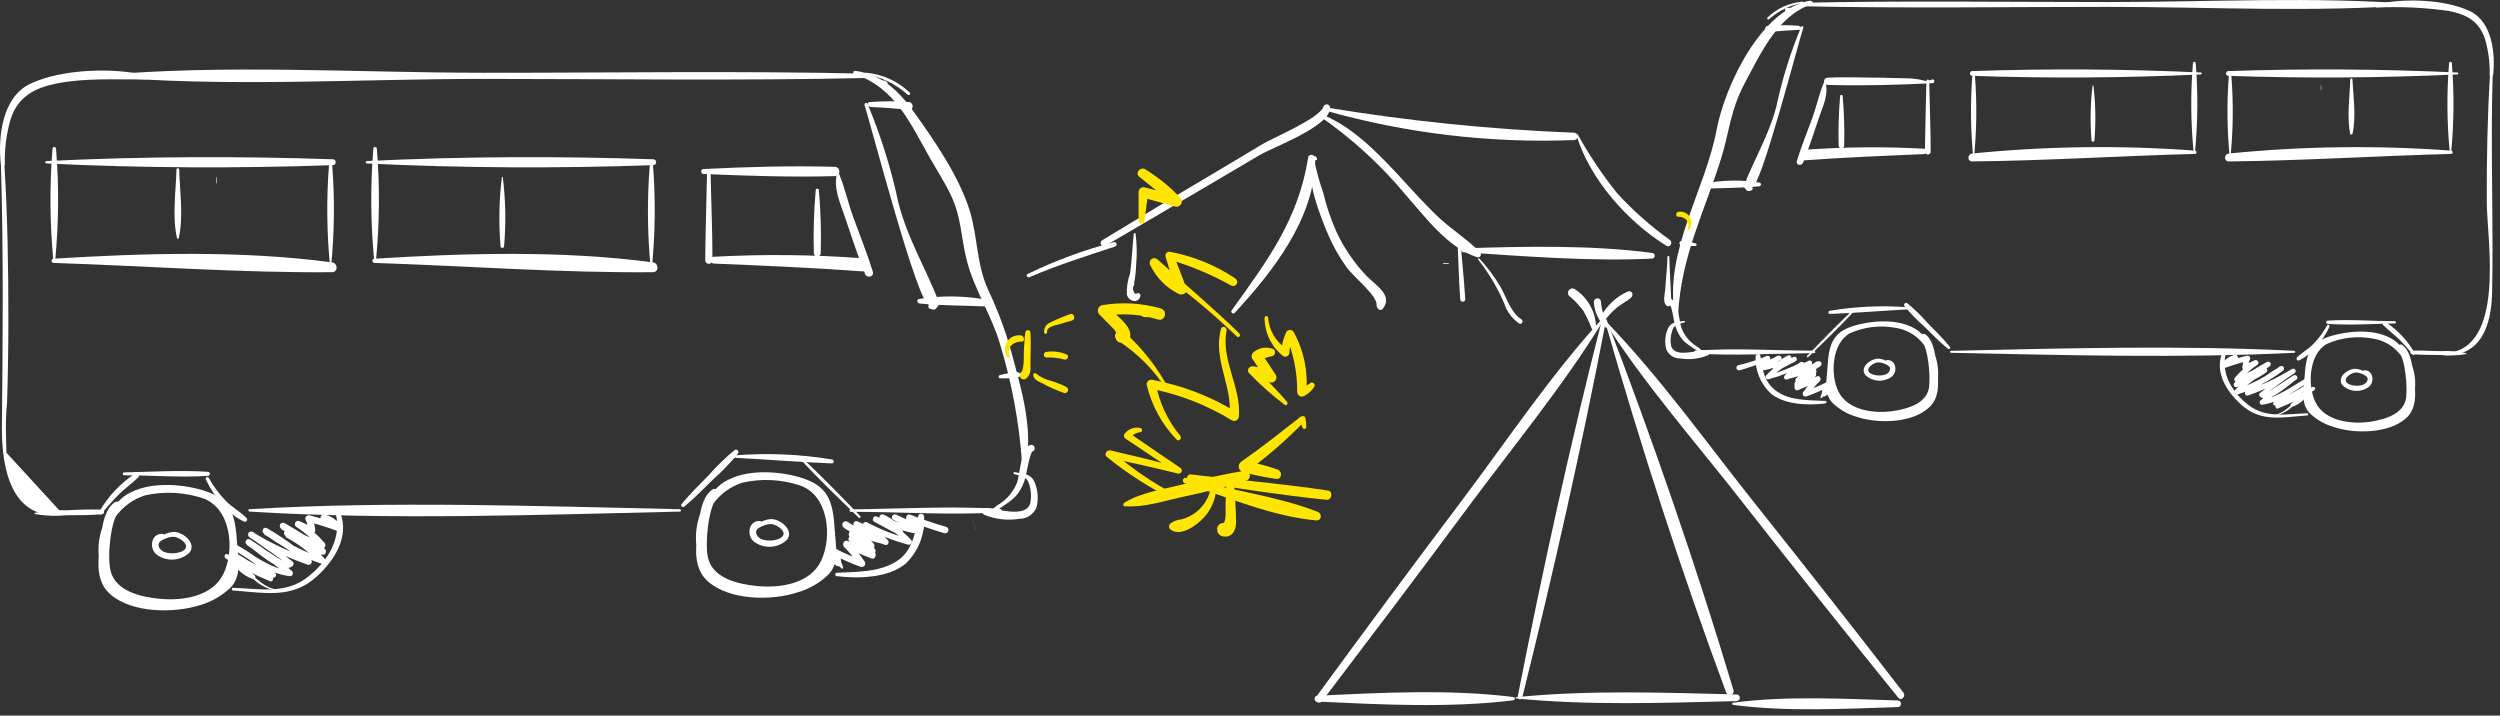<svg width="269" height="77" viewBox="0 0 269 77" fill="none" xmlns="http://www.w3.org/2000/svg">
<rect x="0" y="0" width="269" height="77" fill="#333333" stroke="none"/>
<g clip-path="url(#clip0)">
<path d="M118.89 26.47C124.443 23.223 129.99 19.963 135.53 16.69C137.07 15.79 143.14 13.6 143.12 11.58C143.116 11.494 143.081 11.412 143.023 11.349C142.965 11.285 142.887 11.244 142.801 11.232C142.716 11.22 142.629 11.239 142.556 11.284C142.483 11.329 142.427 11.398 142.4 11.48C142.05 12.69 137.02 14.81 135.89 15.48L130.37 18.78C126.37 21.13 122.48 23.51 118.55 25.88C118.487 25.931 118.444 26.003 118.429 26.083C118.415 26.163 118.429 26.246 118.471 26.316C118.512 26.386 118.577 26.439 118.654 26.466C118.73 26.492 118.814 26.49 118.89 26.46V26.47Z" fill="white"/>
<path d="M141.89 12.43C145.405 14.841 148.568 17.729 151.29 21.009C153.4 23.41 155.79 26.66 158.95 27.68C159.017 27.696 159.088 27.691 159.151 27.664C159.215 27.637 159.268 27.59 159.303 27.53C159.338 27.471 159.353 27.401 159.345 27.333C159.337 27.264 159.307 27.2 159.26 27.149C157.83 25.68 156.03 24.599 154.54 23.149C153.05 21.7 151.68 20.149 150.26 18.619C147.9 16.099 145.26 13.45 141.98 12.21C141.85 12.159 141.79 12.35 141.89 12.409V12.43Z" fill="white"/>
<path d="M142.54 11.88C151.276 14.355 160.348 15.432 169.42 15.07C169.514 15.055 169.6 15.007 169.662 14.934C169.723 14.862 169.757 14.77 169.757 14.675C169.757 14.58 169.723 14.488 169.662 14.415C169.6 14.343 169.514 14.295 169.42 14.28C160.445 13.935 151.5 13.024 142.64 11.55C142.42 11.55 142.32 11.82 142.54 11.88Z" fill="white"/>
<path d="M157.45 27.14C164.1 27.58 171.09 28.14 177.74 27.83C177.822 27.83 177.901 27.797 177.959 27.739C178.018 27.681 178.05 27.602 178.05 27.52C178.05 27.438 178.018 27.359 177.959 27.301C177.901 27.243 177.822 27.21 177.74 27.21C171.17 26.35 164.07 26.51 157.45 26.72C157.395 26.72 157.341 26.742 157.302 26.782C157.262 26.821 157.24 26.874 157.24 26.93C157.24 26.986 157.262 27.039 157.302 27.078C157.341 27.118 157.395 27.14 157.45 27.14V27.14Z" fill="white"/>
<path d="M169.63 14.56C171.08 19.31 175.14 23.87 179.3 26.44C179.71 26.7 180.04 26.09 179.67 25.81C177.594 24.332 175.683 22.636 173.97 20.75C172.402 18.787 171 16.696 169.78 14.5C169.776 14.49 169.77 14.481 169.763 14.474C169.755 14.466 169.746 14.46 169.737 14.456C169.727 14.452 169.716 14.449 169.706 14.449C169.695 14.449 169.685 14.451 169.675 14.455C169.665 14.459 169.656 14.465 169.648 14.472C169.641 14.48 169.635 14.488 169.631 14.498C169.626 14.508 169.624 14.518 169.624 14.529C169.624 14.54 169.626 14.55 169.63 14.56V14.56Z" fill="white"/>
<path d="M156.83 26C156.93 28.059 156.97 30.14 157.12 32.2C157.12 32.55 157.68 32.55 157.66 32.2C157.54 30.13 157.31 28.059 157.14 26C157.14 25.799 156.82 25.79 156.83 26V26Z" fill="white"/>
<path d="M122 25.12C121.83 26.57 121.81 28.01 121.58 29.46C121.329 30.182 121.217 30.946 121.25 31.71C121.45 32.45 122.49 32.71 122.71 31.85C122.721 31.789 122.711 31.725 122.682 31.671C122.652 31.616 122.604 31.573 122.547 31.55C122.489 31.526 122.425 31.523 122.365 31.541C122.306 31.56 122.254 31.598 122.22 31.65C122.064 31.541 121.957 31.375 121.923 31.187C121.89 31 121.931 30.807 122.04 30.65C122.04 30.46 122.04 30.27 122.11 30.08C122.18 29.51 122.24 28.94 122.26 28.37C122.347 27.297 122.323 26.218 122.19 25.15C122.19 25.03 122.01 25.07 122 25.15V25.12Z" fill="white"/>
<path d="M155.27 28.4H155.89V28.32H155.27V28.38V28.4Z" fill="white"/>
<path d="M159.06 27.94C160.191 29.378 161.128 30.959 161.85 32.64C162.133 33.515 162.695 34.274 163.45 34.8C163.73 34.98 163.98 34.55 163.71 34.37C162.53 33.59 162.13 32.06 161.46 30.88C160.811 29.781 160.047 28.756 159.18 27.82C159.11 27.73 158.99 27.82 159.06 27.94V27.94Z" fill="white"/>
<path d="M110.76 29.83C113.76 28.53 116.86 27.56 119.97 26.53C120.032 26.512 120.085 26.471 120.117 26.415C120.149 26.359 120.157 26.292 120.14 26.23C120.123 26.167 120.081 26.114 120.025 26.082C119.969 26.051 119.902 26.042 119.84 26.06C116.64 26.892 113.532 28.041 110.56 29.49C110.33 29.6 110.56 29.93 110.76 29.83Z" fill="white"/>
<path d="M132.85 33.67C136.97 29.21 141.54 23.42 141.52 17.04C141.52 16.62 140.83 16.49 140.76 16.94C139.7 23.65 136.36 28.05 132.52 33.41C132.38 33.61 132.69 33.84 132.85 33.67V33.67Z" fill="white"/>
<path d="M141.6 17.21H141.68C141.708 17.182 141.723 17.144 141.723 17.105C141.723 17.065 141.708 17.028 141.68 17L141.62 16.89C141.602 16.863 141.577 16.841 141.548 16.826C141.52 16.811 141.488 16.803 141.455 16.803C141.423 16.803 141.391 16.811 141.362 16.826C141.333 16.841 141.309 16.863 141.29 16.89C140.24 18.79 142.16 23.5 142.93 25.3C143.468 26.539 144.138 27.716 144.93 28.81C145.56 29.69 148.26 31.88 148.11 32.81C148.11 33.16 148.52 33.58 148.8 33.21C149.93 31.76 147.99 30.68 147.03 29.68C145.705 28.284 144.614 26.683 143.8 24.94C143.195 23.588 142.719 22.182 142.38 20.74C141.959 19.546 141.624 18.322 141.38 17.08C141.31 17.2 141.44 17.29 141.55 17.25L141.6 17.21Z" fill="white"/>
<path d="M179.409 27.68C179.409 28.739 179.259 29.799 179.199 30.86C179.199 31.43 178.839 32.45 179.299 32.859C179.334 32.894 179.375 32.92 179.421 32.936C179.467 32.952 179.516 32.957 179.564 32.951C179.612 32.945 179.658 32.929 179.699 32.902C179.74 32.876 179.774 32.841 179.799 32.8V32.8C179.838 32.73 179.849 32.648 179.831 32.57C179.812 32.492 179.766 32.424 179.699 32.38V32.38C179.489 32.23 179.229 32.48 179.289 32.7L179.489 32.33H179.439L179.849 32.639C179.779 30.98 179.659 29.309 179.619 27.64C179.619 27.509 179.419 27.509 179.409 27.64V27.68Z" fill="white"/>
<path d="M121.05 54.469C123.11 54.63 125.23 53.9 127.23 53.469C129.593 52.985 131.93 52.378 134.23 51.65C134.331 51.588 134.408 51.494 134.451 51.384C134.493 51.274 134.499 51.153 134.466 51.039C134.433 50.925 134.363 50.826 134.269 50.755C134.174 50.685 134.058 50.648 133.94 50.65C131.581 51.042 129.244 51.56 126.94 52.2C124.94 52.7 122.77 52.999 121 54.08C120.953 54.105 120.916 54.146 120.895 54.196C120.874 54.245 120.87 54.3 120.884 54.351C120.898 54.403 120.929 54.449 120.971 54.481C121.014 54.513 121.066 54.53 121.12 54.529L121.05 54.469Z" fill="#FFE500"/>
<path d="M128 51.78C132.91 52.47 137.82 53.29 142.75 53.78C143.32 53.83 143.46 52.86 142.89 52.78C137.98 52.05 133.02 51.61 128.1 51.05C127.68 51 127.58 51.72 128 51.77V51.78Z" fill="#FFE500"/>
<path d="M131.999 51.75C131.949 52.59 131.899 53.43 131.869 54.28C131.869 54.6 131.979 56.28 131.589 56.28C131.494 56.282 131.4 56.305 131.315 56.348C131.229 56.391 131.155 56.453 131.097 56.529C131.039 56.605 130.999 56.694 130.981 56.787C130.962 56.881 130.965 56.978 130.989 57.07V57.2C131.041 57.349 131.137 57.48 131.263 57.574C131.39 57.669 131.542 57.723 131.699 57.73C132.629 57.83 133.019 56.97 132.999 56.17C132.999 54.7 132.859 53.23 132.759 51.76C132.744 51.664 132.695 51.576 132.621 51.512C132.547 51.449 132.452 51.414 132.354 51.414C132.257 51.414 132.162 51.449 132.088 51.512C132.014 51.576 131.965 51.664 131.949 51.76L131.999 51.75Z" fill="#FFE500"/>
<path d="M127.49 52C131.95 53.46 136.98 55.6 141.67 56C142.24 56 142.25 55.26 141.8 55.08C137.38 53.35 132.24 52.75 127.65 51.42C127.27 51.31 127.12 51.88 127.49 52.01V52Z" fill="#FFE500"/>
<path d="M130.37 51.74C130.361 52.374 130.214 52.998 129.94 53.57C129.665 54.141 129.27 54.646 128.78 55.05C128.29 55.452 127.716 55.739 127.1 55.89C126.662 55.922 126.244 56.086 125.9 56.36C125.825 56.439 125.783 56.545 125.783 56.655C125.783 56.764 125.825 56.87 125.9 56.95C127 57.82 128.7 56.57 129.48 55.75C129.989 55.225 130.374 54.594 130.607 53.902C130.841 53.21 130.917 52.475 130.83 51.75C130.83 51.46 130.36 51.45 130.37 51.75V51.74Z" fill="#FFE500"/>
<path d="M125.27 52.57C123.273 51.425 121.394 50.085 119.66 48.57L119.26 49.25C121.76 49.78 124.26 50.34 126.72 50.95C126.8 50.975 126.887 50.97 126.964 50.935C127.04 50.9 127.101 50.838 127.134 50.761C127.168 50.684 127.172 50.598 127.145 50.518C127.119 50.438 127.063 50.371 126.99 50.33C125.14 49.1 123.32 47.82 121.49 46.58L121.56 47.15C121.7 46.966 121.876 46.813 122.077 46.702C122.278 46.59 122.501 46.521 122.73 46.5C122.777 46.485 122.819 46.456 122.848 46.417C122.877 46.377 122.893 46.329 122.893 46.28C122.893 46.23 122.877 46.182 122.848 46.143C122.819 46.103 122.777 46.074 122.73 46.06C122.424 45.985 122.102 45.999 121.803 46.1C121.504 46.201 121.239 46.385 121.04 46.63C121.003 46.671 120.974 46.72 120.958 46.773C120.941 46.827 120.936 46.883 120.944 46.939C120.952 46.994 120.971 47.047 121.002 47.094C121.032 47.141 121.073 47.18 121.12 47.21C122.96 48.45 124.82 49.66 126.64 50.92L126.91 50.29C124.44 49.64 121.97 49.03 119.48 48.46C119.12 48.38 118.75 48.87 119.08 49.15C120.926 50.649 122.908 51.971 125 53.1C125.34 53.28 125.65 52.76 125.31 52.57H125.27Z" fill="#FFE500"/>
<path d="M126.999 46.89C125.637 45.259 124.723 43.301 124.349 41.21L123.749 41.81C126.864 42.414 129.845 43.572 132.549 45.23C132.626 45.273 132.712 45.295 132.8 45.295C132.888 45.295 132.974 45.272 133.051 45.229C133.127 45.186 133.191 45.124 133.237 45.048C133.282 44.973 133.307 44.888 133.309 44.8C133.549 41.61 131.369 38.8 131.979 35.56C132.049 35.17 131.479 35 131.379 35.4C130.479 38.64 132.649 41.55 132.299 44.8L133.059 44.36C130.279 42.65 127.208 41.467 123.999 40.87C123.916 40.847 123.829 40.847 123.746 40.87C123.663 40.892 123.587 40.936 123.526 40.997C123.466 41.057 123.422 41.133 123.4 41.216C123.377 41.299 123.377 41.387 123.399 41.47C123.934 43.656 125.034 45.663 126.589 47.29C126.839 47.57 127.229 47.17 126.989 46.89H126.999Z" fill="#FFE500"/>
<path d="M133.37 35.9C130.52 33.11 127.46 30.56 124.53 27.9C124.444 27.825 124.334 27.782 124.219 27.778C124.105 27.774 123.993 27.81 123.901 27.879C123.81 27.948 123.745 28.046 123.718 28.157C123.69 28.269 123.702 28.386 123.75 28.49C124.394 29.866 125.492 30.978 126.86 31.64C127.24 31.82 127.86 31.51 127.66 31.02C127.2 29.81 126.76 28.59 126.26 27.39L125.75 27.91C128.096 28.592 130.357 29.538 132.49 30.73C132.59 30.779 132.706 30.789 132.813 30.757C132.92 30.724 133.011 30.653 133.067 30.556C133.123 30.459 133.14 30.345 133.114 30.236C133.089 30.127 133.023 30.032 132.93 29.97C130.815 28.55 128.434 27.573 125.93 27.1C125.859 27.08 125.784 27.079 125.712 27.097C125.641 27.116 125.575 27.152 125.523 27.204C125.47 27.256 125.432 27.321 125.412 27.392C125.392 27.463 125.392 27.538 125.41 27.61C125.77 28.85 126.18 30.08 126.57 31.31L127.37 30.7C126.212 30.078 125.252 29.142 124.6 28L123.93 28.67C127.167 30.952 130.229 33.472 133.09 36.21C133.28 36.38 133.55 36.11 133.37 35.93V35.9Z" fill="#FFE500"/>
<path d="M136.07 34.11C136.056 34.903 136.223 35.688 136.557 36.407C136.891 37.126 137.385 37.76 138 38.26C138.062 38.318 138.139 38.356 138.223 38.371C138.306 38.386 138.392 38.377 138.47 38.344C138.548 38.311 138.615 38.257 138.663 38.187C138.711 38.117 138.738 38.035 138.74 37.95C138.75 37.334 138.912 36.729 139.21 36.19H138.4C139.195 38.09 139.596 40.131 139.58 42.19C139.582 42.277 139.607 42.361 139.652 42.435C139.697 42.51 139.76 42.571 139.836 42.613C139.911 42.656 139.997 42.678 140.083 42.677C140.17 42.676 140.255 42.653 140.33 42.61C140.774 42.377 141.15 42.033 141.42 41.61C141.58 41.37 141.26 41.03 141.01 41.2C140.708 41.459 140.342 41.631 139.95 41.7L140.55 42.31C140.775 40.032 140.308 37.739 139.21 35.73C139.167 35.662 139.107 35.606 139.036 35.567C138.965 35.528 138.886 35.508 138.805 35.508C138.724 35.508 138.645 35.528 138.574 35.567C138.503 35.606 138.443 35.662 138.4 35.73C138.075 36.434 137.895 37.195 137.87 37.97L138.52 37.6C137.924 37.227 137.425 36.718 137.063 36.115C136.701 35.512 136.488 34.832 136.44 34.13C136.431 34.093 136.41 34.06 136.38 34.037C136.35 34.014 136.313 34.001 136.275 34.001C136.237 34.001 136.2 34.014 136.17 34.037C136.14 34.06 136.119 34.093 136.11 34.13L136.07 34.11Z" fill="#FFE500"/>
<path d="M140.56 46C140.562 45.665 140.532 45.33 140.47 45C140.42 44.73 140.09 44.73 139.92 44.86C137.83 46.49 135.75 48.16 133.57 49.67C133.471 49.733 133.393 49.823 133.343 49.929C133.294 50.035 133.275 50.153 133.29 50.269C133.305 50.385 133.352 50.495 133.426 50.585C133.5 50.676 133.599 50.743 133.71 50.78C134.904 51.114 136.121 51.365 137.35 51.53C137.96 51.59 137.98 50.71 137.49 50.53C136.365 50.135 135.212 49.827 134.04 49.61L134.18 50.72C136.401 49.105 138.475 47.298 140.38 45.32L139.83 45.18C139.927 45.481 140.044 45.775 140.18 46.06C140.205 46.095 140.241 46.122 140.282 46.136C140.323 46.15 140.367 46.151 140.409 46.139C140.45 46.127 140.487 46.102 140.514 46.069C140.541 46.035 140.557 45.993 140.56 45.95V46Z" fill="#FFE500"/>
<path d="M138.49 43.26C137.43 41.96 136.16 40.81 135.06 39.53L134.62 40.29C135.285 40.492 135.926 40.767 136.53 41.11C136.636 41.164 136.757 41.183 136.874 41.164C136.992 41.145 137.1 41.089 137.184 41.004C137.267 40.919 137.322 40.81 137.339 40.693C137.356 40.575 137.336 40.455 137.28 40.35C136.77 39.58 136.28 38.81 135.72 38.04L135.52 38.81C135.947 38.571 136.41 38.406 136.89 38.32C136.979 38.295 137.057 38.242 137.113 38.169C137.169 38.096 137.199 38.007 137.199 37.915C137.199 37.823 137.169 37.733 137.113 37.66C137.057 37.587 136.979 37.534 136.89 37.51C136.566 37.401 136.221 37.374 135.884 37.432C135.547 37.489 135.23 37.63 134.96 37.84C134.832 37.913 134.738 38.034 134.699 38.176C134.66 38.319 134.678 38.471 134.75 38.6C135.28 39.37 135.75 40.15 136.33 40.91L137.08 40.15C136.382 39.793 135.633 39.544 134.86 39.41C134.45 39.35 134.06 39.83 134.42 40.17C135.605 41.402 136.886 42.539 138.25 43.57C138.45 43.71 138.62 43.42 138.49 43.26V43.26Z" fill="#FFE500"/>
<path d="M125.79 41.9C124.566 39.582 122.945 37.497 121 35.739C120.62 35.4 119.82 35.739 120 36.289L120.07 36.469C120.107 36.587 120.18 36.689 120.279 36.763C120.378 36.836 120.497 36.877 120.62 36.88C120.744 36.912 120.875 36.915 121.001 36.886C121.126 36.857 121.243 36.799 121.341 36.715C121.44 36.632 121.516 36.526 121.565 36.407C121.613 36.287 121.632 36.158 121.62 36.029C121.62 34.9 119.84 33.719 119.13 32.98L118.87 33.98C120.785 33.676 122.745 33.812 124.6 34.38C125.37 34.609 125.67 33.45 124.93 33.2C124.377 32.996 123.78 32.941 123.2 33.039C123.056 33.039 122.919 33.096 122.818 33.198C122.717 33.299 122.66 33.436 122.66 33.58C122.66 33.723 122.717 33.86 122.818 33.961C122.919 34.063 123.056 34.12 123.2 34.12C123.68 34.105 124.157 34.194 124.6 34.38L124.93 33.2C122.861 32.601 120.683 32.478 118.56 32.84C118.459 32.868 118.368 32.923 118.296 32.997C118.223 33.072 118.171 33.164 118.144 33.265C118.118 33.366 118.119 33.472 118.146 33.573C118.173 33.674 118.226 33.766 118.3 33.84L119.54 35.099L119.95 35.52C120.14 35.98 120.37 36.059 120.66 35.77L121.21 36.179L121.14 36.01L120.3 36.65C122.429 38.042 124.236 39.873 125.6 42.02C125.605 42.033 125.613 42.045 125.623 42.056C125.634 42.066 125.646 42.073 125.66 42.078C125.674 42.083 125.688 42.085 125.703 42.083C125.717 42.082 125.731 42.077 125.744 42.07C125.756 42.063 125.767 42.053 125.775 42.041C125.784 42.029 125.789 42.015 125.792 42.001C125.794 41.986 125.793 41.972 125.79 41.958C125.786 41.944 125.779 41.931 125.77 41.919L125.79 41.9Z" fill="#FFE500"/>
<path d="M123.12 23.89C123.26 22.84 123.41 21.79 123.55 20.73L122.89 21.23C124.08 21.56 125.27 21.9 126.45 22.23C126.57 22.261 126.698 22.252 126.812 22.204C126.927 22.156 127.023 22.071 127.085 21.964C127.147 21.856 127.173 21.731 127.157 21.608C127.142 21.484 127.087 21.369 127 21.28C125.877 20.084 124.595 19.048 123.19 18.2C122.7 17.92 122.1 18.62 122.57 19.01C123.8 20.01 125.07 20.94 126.2 22.08L126.75 21.08L123.16 20.16C123.083 20.14 123.003 20.138 122.926 20.154C122.848 20.17 122.775 20.203 122.713 20.252C122.65 20.3 122.599 20.362 122.564 20.432C122.529 20.503 122.51 20.581 122.51 20.66C122.51 21.66 122.51 22.71 122.51 23.74C122.51 24.08 123.08 24.18 123.13 23.82L123.12 23.89Z" fill="#FFE500"/>
<path d="M3.76 55.311C4.868 55.509 5.999 55.553 7.12 55.441C8.41 55.441 9.71 55.441 11 55.331C11.056 55.319 11.107 55.288 11.144 55.244C11.18 55.199 11.2 55.143 11.2 55.086C11.2 55.028 11.18 54.972 11.144 54.927C11.107 54.883 11.056 54.852 11 54.84C9.71 54.791 8.41 54.84 7.12 54.91C5.993 54.849 4.863 54.94 3.76 55.181C3.7 55.181 3.7 55.301 3.76 55.311V55.311Z" fill="white"/>
<path d="M10.911 55.31C11.491 54.579 12.112 53.881 12.771 53.22C13.441 52.55 14.201 52.01 14.881 51.36C14.921 51.313 14.944 51.254 14.946 51.192C14.947 51.13 14.928 51.07 14.89 51.02C14.853 50.971 14.8 50.937 14.74 50.922C14.68 50.907 14.617 50.913 14.561 50.94C12.946 52.001 11.605 53.43 10.651 55.11C10.551 55.26 10.791 55.46 10.911 55.31V55.31Z" fill="white"/>
<path d="M13.33 51.14C16.33 51.14 19.4 51.4 22.41 51.2C22.459 51.19 22.503 51.163 22.535 51.123C22.566 51.084 22.584 51.036 22.584 50.985C22.584 50.935 22.566 50.886 22.535 50.847C22.503 50.808 22.459 50.781 22.41 50.77C19.41 50.57 16.34 50.77 13.33 50.83C13.296 50.839 13.265 50.859 13.244 50.887C13.222 50.915 13.21 50.95 13.21 50.985C13.21 51.021 13.222 51.056 13.244 51.084C13.265 51.112 13.296 51.132 13.33 51.14V51.14Z" fill="white"/>
<path d="M22.15 51.59C22.601 52.568 23.198 53.471 23.92 54.27C24.549 55.067 25.358 55.705 26.28 56.13C26.331 56.146 26.387 56.144 26.437 56.125C26.487 56.106 26.53 56.071 26.557 56.024C26.585 55.978 26.596 55.924 26.59 55.871C26.583 55.817 26.558 55.768 26.52 55.73C25.85 55.05 24.97 54.59 24.3 53.9C23.577 53.157 22.958 52.319 22.46 51.41C22.35 51.2 22.05 51.41 22.15 51.59Z" fill="white"/>
<path d="M26.831 55.05C42.151 55.98 57.831 55.39 73.141 55.05C73.175 55.05 73.208 55.036 73.233 55.012C73.257 54.988 73.271 54.955 73.271 54.92C73.271 54.886 73.257 54.852 73.233 54.828C73.208 54.804 73.175 54.79 73.141 54.79C57.801 54.47 42.141 53.88 26.831 54.79C26.802 54.79 26.774 54.802 26.753 54.822C26.732 54.843 26.721 54.871 26.721 54.9C26.721 54.929 26.732 54.957 26.753 54.978C26.774 54.998 26.802 55.01 26.831 55.01V55.05Z" fill="white"/>
<path d="M73.641 54.501C74.731 53.611 75.721 52.561 76.731 51.581C77.702 50.726 78.602 49.793 79.421 48.791C79.451 48.739 79.464 48.679 79.456 48.619C79.449 48.56 79.422 48.504 79.379 48.462C79.337 48.419 79.281 48.392 79.222 48.385C79.162 48.377 79.102 48.39 79.05 48.421C78.049 49.24 77.119 50.144 76.27 51.121C75.27 52.121 74.27 53.121 73.35 54.221C73.313 54.259 73.293 54.311 73.294 54.364C73.295 54.418 73.317 54.468 73.356 54.506C73.394 54.543 73.446 54.563 73.499 54.562C73.552 54.561 73.603 54.539 73.641 54.501V54.501Z" fill="white"/>
<path d="M79 49.251C82.49 49.441 86 49.721 89.47 49.861C89.526 49.868 89.582 49.854 89.627 49.82C89.673 49.786 89.702 49.736 89.71 49.681C89.718 49.625 89.704 49.568 89.67 49.523C89.636 49.478 89.586 49.448 89.53 49.441C86.051 48.864 82.515 48.717 79 49.001C78.968 49.009 78.94 49.028 78.92 49.054C78.9 49.08 78.889 49.112 78.889 49.145C78.889 49.179 78.9 49.211 78.92 49.237C78.94 49.263 78.968 49.282 79 49.291V49.251Z" fill="white"/>
<path d="M86.12 49.42C88.12 51.58 90.27 53.64 92.4 55.7C92.51 55.81 92.67 55.64 92.57 55.54C90.5 53.4 88.45 51.28 86.28 49.25C86.257 49.237 86.23 49.232 86.203 49.236C86.176 49.24 86.152 49.252 86.133 49.272C86.115 49.292 86.103 49.317 86.101 49.344C86.099 49.371 86.106 49.398 86.12 49.42V49.42Z" fill="white"/>
<path d="M91.53 55.07C96.86 55.07 102.27 55.46 107.59 55.13C107.641 55.13 107.689 55.11 107.725 55.075C107.76 55.039 107.78 54.991 107.78 54.94C107.78 54.89 107.76 54.842 107.725 54.806C107.689 54.77 107.641 54.75 107.59 54.75C102.27 54.43 96.86 54.75 91.53 54.81C91.37 54.81 91.37 55.07 91.53 55.07Z" fill="white"/>
<path d="M6.621 55.17L0.691 48.71L0.651 47C0.608 45.766 0.644 44.53 0.761 43.3C0.854 40.334 0.901 37.377 0.901 34.43C0.901 28.86 0.821 23.27 0.471 17.71C0.471 17.47 0.091 17.47 0.101 17.71C0.381 27.2 0.301 36.62 0.201 46.11C0.201 50.4 1.201 55.92 6.621 55.41C6.781 55.41 6.781 55.16 6.621 55.17V55.17Z" fill="white"/>
<path d="M0.52 17.7C0.474 16.044 0.687 14.391 1.15 12.8C1.94 10.4 3.69 9.49 6 9C9.27 8.35 12.38 8.59 15.66 8.54C15.715 8.539 15.767 8.518 15.808 8.481C15.848 8.445 15.874 8.395 15.882 8.341C15.889 8.287 15.877 8.232 15.847 8.186C15.817 8.14 15.773 8.106 15.72 8.09C12.15 7.26 6.62 7.41 3.24 9.02C0.21 10.48 -0.23 14.76 0.09 17.7C0.09 17.97 0.52 17.98 0.52 17.7Z" fill="white"/>
<path d="M105.001 57L104.511 55.38L104.991 57.01L105.001 57Z" fill="white"/>
<path d="M10.54 8.2C24.18 9.43 38.27 8.49 51.96 8.49C65.65 8.49 79.59 8.7 93.39 8.39C93.451 8.39 93.51 8.366 93.553 8.322C93.596 8.279 93.62 8.221 93.62 8.16C93.62 8.099 93.596 8.04 93.553 7.997C93.51 7.954 93.451 7.93 93.39 7.93C79.59 7.61 65.77 7.84 51.96 7.83C38.15 7.82 24.18 6.89 10.54 8.12V8.2Z" fill="white"/>
<path d="M93.141 8C94.832 8.277 96.407 9.042 97.671 10.2C97.701 10.226 97.739 10.239 97.779 10.238C97.818 10.237 97.856 10.221 97.885 10.194C97.913 10.167 97.931 10.13 97.934 10.09C97.937 10.051 97.925 10.012 97.901 9.98C96.621 8.735 94.95 7.972 93.171 7.82C93.071 7.82 93.051 7.98 93.171 8H93.141Z" fill="white"/>
<path d="M92.001 8C96.351 9.45 98.001 13.39 100.061 17C100.801 18.31 101.651 19.6 102.311 21C103.451 23.35 103.401 25.56 104.021 28C104.821 31.17 106.691 33.88 107.611 37.05C108.865 41.166 109.653 45.409 109.961 49.7C109.961 49.97 110.411 50.06 110.461 49.77C111.101 45.67 109.821 41.61 108.761 37.66C108.131 35.435 107.315 33.268 106.321 31.18C105.041 28.34 105.221 25.49 104.321 22.6C103.171 18.95 100.561 15.15 98.321 12.03C96.661 9.73 94.871 8 92.001 7.62C91.751 7.62 91.731 7.97 92.001 8.04V8Z" fill="white"/>
<path d="M106.77 55.38C107.61 54.461 108.77 54.141 109.55 53.071C109.896 52.574 110.157 52.023 110.32 51.441C110.43 51.081 110.83 48.611 111.12 48.56C111.18 48.542 111.233 48.505 111.271 48.454C111.308 48.404 111.329 48.343 111.33 48.281V48.221C111.33 48.157 111.313 48.096 111.282 48.041C111.25 47.987 111.204 47.941 111.15 47.91C111.095 47.879 111.033 47.862 110.97 47.862C110.907 47.862 110.845 47.879 110.79 47.91C109.79 48.441 109.79 50.91 109.44 51.91C109.066 52.856 108.41 53.662 107.56 54.221C107.122 54.45 106.755 54.796 106.5 55.221C106.41 55.391 106.63 55.581 106.77 55.431V55.38Z" fill="white"/>
<path d="M109.09 51C109.85 51.23 110.47 51.19 110.73 52.08C110.955 52.754 110.996 53.475 110.85 54.17C110.32 55.81 107.27 54.69 106.07 54.67C105.986 54.669 105.904 54.697 105.838 54.748C105.771 54.799 105.723 54.87 105.701 54.952C105.68 55.033 105.685 55.119 105.718 55.196C105.75 55.274 105.807 55.338 105.88 55.38C107.071 55.874 108.376 56.03 109.65 55.83C110.048 55.835 110.438 55.722 110.771 55.505C111.104 55.288 111.365 54.976 111.52 54.61C111.758 53.714 111.691 52.764 111.33 51.91C110.91 50.91 110.09 51 109.14 50.8C109.114 50.8 109.088 50.81 109.069 50.829C109.051 50.848 109.04 50.873 109.04 50.9C109.04 50.926 109.051 50.952 109.069 50.971C109.088 50.989 109.114 51 109.14 51H109.09Z" fill="white"/>
<path d="M14.12 64.6C12.42 64.13 11.34 61.15 11.3 59.65C11.198 58.261 11.568 56.878 12.35 55.725C13.132 54.573 14.281 53.718 15.61 53.3C17.646 52.845 19.766 52.945 21.75 53.59C24.84 54.59 25.31 59.12 24.05 61.73C22.87 64.17 19.73 64.67 17.21 64.43C15.21 64.25 12.45 63.64 11.9 61.43C11.53 59.98 11.85 56 12.9 54.8C13.22 54.42 12.79 53.73 12.32 54.06C11 55 10.9 57.5 10.72 58.92C10.49 60.67 10.41 62.65 11.84 63.92C14.18 66 18.77 66 21.53 65.11C22.811 64.74 23.977 64.052 24.92 63.11C26.02 61.8 25.61 60.11 25.52 58.56C25.31 55.07 24.81 53.45 21.12 52.56C18.67 51.99 15.42 51.9 13.27 53.46C12.152 54.404 11.333 55.652 10.912 57.053C10.491 58.454 10.487 59.947 10.9 61.35C11.32 62.57 12.58 64.8 14.09 64.76C14.21 64.76 14.24 64.57 14.09 64.54L14.12 64.6Z" fill="white"/>
<path d="M16.851 59.27C16.491 58.35 18.05 57.71 18.71 57.76C19.37 57.81 20.71 58.76 19.601 59.32C19.034 59.559 18.404 59.601 17.811 59.44C17.539 59.366 17.304 59.195 17.151 58.96C16.89 58.47 17.25 58.21 17.61 57.96C17.657 57.932 17.695 57.89 17.719 57.841C17.742 57.791 17.751 57.736 17.744 57.682C17.736 57.628 17.713 57.577 17.677 57.535C17.641 57.494 17.593 57.465 17.541 57.45C17.303 57.413 17.061 57.462 16.857 57.589C16.653 57.715 16.502 57.911 16.43 58.14C16.337 58.402 16.324 58.686 16.394 58.955C16.463 59.224 16.612 59.466 16.82 59.65C17.341 60.047 17.986 60.246 18.64 60.211C19.294 60.176 19.915 59.91 20.39 59.46C21.171 58.46 19.761 57.31 18.82 57.24C17.881 57.17 16.201 58.1 16.77 59.24C16.77 59.29 16.87 59.24 16.851 59.24V59.27Z" fill="white"/>
<path d="M78.411 63.22C76.711 62.76 75.631 59.78 75.581 58.28C75.481 56.89 75.853 55.507 76.637 54.354C77.421 53.202 78.571 52.348 79.901 51.93C81.933 51.47 84.051 51.57 86.031 52.22C89.131 53.22 89.601 57.74 88.341 60.36C87.161 62.8 84.021 63.29 81.491 63.06C79.491 62.87 76.731 62.26 76.191 60.06C75.821 58.61 76.191 54.63 77.191 53.43C77.521 53.05 77.091 52.36 76.621 52.69C75.311 53.63 75.211 56.11 75.031 57.54C74.801 59.29 74.721 61.26 76.151 62.54C78.481 64.63 83.081 64.66 85.841 63.73C87.123 63.363 88.289 62.675 89.231 61.73C90.331 60.43 89.921 58.73 89.831 57.19C89.621 53.7 89.121 52.08 85.431 51.19C82.981 50.62 79.731 50.54 77.581 52.09C76.454 53.032 75.628 54.283 75.204 55.688C74.779 57.094 74.775 58.592 75.191 60C75.611 61.22 76.871 63.46 78.381 63.41C78.41 63.41 78.438 63.399 78.458 63.378C78.479 63.358 78.491 63.33 78.491 63.3C78.491 63.271 78.479 63.243 78.458 63.222C78.438 63.202 78.41 63.19 78.381 63.19L78.411 63.22Z" fill="white"/>
<path d="M81.141 57.89C80.781 56.98 82.341 56.34 83.001 56.39C83.661 56.44 85.001 57.39 83.891 57.94C83.326 58.187 82.695 58.233 82.101 58.07C81.826 57.996 81.591 57.821 81.441 57.58C81.181 57.09 81.541 56.84 81.901 56.58C81.948 56.552 81.985 56.511 82.009 56.461C82.033 56.412 82.041 56.356 82.034 56.302C82.026 56.248 82.003 56.197 81.967 56.156C81.931 56.114 81.883 56.085 81.831 56.07C81.595 56.032 81.353 56.08 81.15 56.205C80.946 56.33 80.794 56.523 80.721 56.75C80.626 57.014 80.613 57.299 80.683 57.57C80.752 57.841 80.901 58.085 81.111 58.27C81.631 58.667 82.276 58.866 82.93 58.831C83.585 58.797 84.205 58.53 84.681 58.08C85.461 57.08 84.051 55.93 83.101 55.86C82.151 55.79 80.491 56.71 81.101 57.86C81.101 57.86 81.201 57.86 81.181 57.86L81.141 57.89Z" fill="white"/>
<path d="M5.71 28.29C15.71 28.61 25.77 29.37 35.711 29.29C36.41 29.29 36.361 28.29 35.711 28.23C26 26.93 15.47 27.23 5.71 27.84C5.661 27.851 5.617 27.878 5.586 27.917C5.554 27.956 5.537 28.005 5.537 28.055C5.537 28.105 5.554 28.154 5.586 28.193C5.617 28.232 5.661 28.259 5.71 28.27V28.29Z" fill="white"/>
<path d="M35.62 28.74C35.984 25.118 36.027 21.47 35.751 17.84C35.751 17.792 35.732 17.747 35.698 17.713C35.664 17.679 35.618 17.66 35.571 17.66C35.523 17.66 35.477 17.679 35.443 17.713C35.41 17.747 35.391 17.792 35.391 17.84C35.119 21.47 35.162 25.117 35.52 28.74C35.52 28.753 35.526 28.766 35.535 28.776C35.544 28.785 35.557 28.79 35.571 28.79C35.584 28.79 35.596 28.785 35.606 28.776C35.615 28.766 35.62 28.753 35.62 28.74V28.74Z" fill="white"/>
<path d="M5.94 28C6.323 24.011 6.353 19.995 6.03 16C6.03 15.95 6.01 15.902 5.975 15.866C5.939 15.831 5.891 15.81 5.84 15.81C5.79 15.81 5.742 15.831 5.706 15.866C5.67 15.902 5.65 15.95 5.65 16C5.327 19.995 5.357 24.011 5.74 28C5.74 28.027 5.751 28.052 5.77 28.071C5.788 28.09 5.814 28.101 5.84 28.101C5.867 28.101 5.892 28.09 5.911 28.071C5.93 28.052 5.94 28.027 5.94 28V28Z" fill="white"/>
<path d="M5 17.59C15.24 18.09 25.62 18.13 35.86 17.77C35.934 17.756 36.001 17.718 36.049 17.66C36.097 17.603 36.124 17.53 36.124 17.455C36.124 17.38 36.097 17.307 36.049 17.249C36.001 17.192 35.934 17.153 35.86 17.14C25.62 16.79 15.24 16.83 5 17.33C4.966 17.33 4.933 17.343 4.908 17.368C4.884 17.392 4.87 17.425 4.87 17.46C4.87 17.494 4.884 17.527 4.908 17.552C4.933 17.576 4.966 17.59 5 17.59V17.59Z" fill="white"/>
<path d="M40.241 28.29C50.181 28.61 60.241 29.37 70.241 29.29C70.941 29.29 70.891 28.29 70.241 28.23C60.541 26.93 50.001 27.23 40.241 27.84C40.192 27.851 40.148 27.878 40.116 27.917C40.085 27.956 40.067 28.005 40.067 28.055C40.067 28.105 40.085 28.154 40.116 28.193C40.148 28.232 40.192 28.259 40.241 28.27V28.29Z" fill="white"/>
<path d="M70.15 28.74C70.505 25.117 70.545 21.47 70.27 17.84C70.27 17.792 70.251 17.747 70.217 17.713C70.184 17.679 70.138 17.66 70.09 17.66C70.042 17.66 69.997 17.679 69.963 17.713C69.929 17.747 69.91 17.792 69.91 17.84C69.625 21.469 69.655 25.116 70 28.74C70.005 28.751 70.013 28.76 70.022 28.766C70.032 28.773 70.043 28.776 70.055 28.776C70.067 28.776 70.078 28.773 70.088 28.766C70.098 28.76 70.106 28.751 70.11 28.74H70.15Z" fill="white"/>
<path d="M40.46 28C40.843 24.011 40.873 19.995 40.55 16C40.55 15.95 40.53 15.902 40.494 15.866C40.459 15.831 40.41 15.81 40.36 15.81C40.309 15.81 40.261 15.831 40.226 15.866C40.19 15.902 40.17 15.95 40.17 16C39.847 19.995 39.877 24.011 40.26 28C40.26 28.027 40.27 28.052 40.289 28.071C40.308 28.09 40.333 28.101 40.36 28.101C40.386 28.101 40.412 28.09 40.431 28.071C40.449 28.052 40.46 28.027 40.46 28V28Z" fill="white"/>
<path d="M39.481 17.59C49.721 18.09 60.101 18.13 70.341 17.77C70.415 17.756 70.481 17.718 70.53 17.66C70.578 17.603 70.604 17.53 70.604 17.455C70.604 17.38 70.578 17.307 70.53 17.249C70.481 17.192 70.415 17.153 70.341 17.14C60.101 16.79 49.721 16.83 39.481 17.33C39.446 17.33 39.413 17.343 39.389 17.368C39.364 17.392 39.351 17.425 39.351 17.46C39.351 17.494 39.364 17.527 39.389 17.552C39.413 17.576 39.446 17.59 39.481 17.59V17.59Z" fill="white"/>
<path d="M76.77 28.36C82.14 28.58 87.48 28.81 92.83 29.2C93.74 29.26 93.73 27.85 92.83 27.79C87.486 27.392 82.121 27.338 76.77 27.63C76.684 27.645 76.605 27.689 76.549 27.756C76.492 27.823 76.461 27.908 76.461 27.995C76.461 28.083 76.492 28.168 76.549 28.235C76.605 28.301 76.684 28.346 76.77 28.36V28.36Z" fill="white"/>
<path d="M76.08 18.46C76.02 21.64 75.91 24.82 75.88 28C75.88 28.104 75.921 28.203 75.994 28.276C76.067 28.349 76.166 28.39 76.27 28.39C76.373 28.39 76.472 28.349 76.546 28.276C76.619 28.203 76.66 28.104 76.66 28C76.66 24.82 76.52 21.64 76.46 18.46C76.46 18.41 76.44 18.362 76.404 18.326C76.369 18.291 76.32 18.27 76.27 18.27C76.219 18.27 76.171 18.291 76.135 18.326C76.1 18.362 76.08 18.41 76.08 18.46V18.46Z" fill="white"/>
<path d="M76.181 18.34L75.761 18.22C75.411 18.11 75.311 18.7 75.691 18.72C80.381 18.92 85.131 19.08 89.821 18.95C89.953 18.95 90.08 18.897 90.174 18.803C90.268 18.71 90.321 18.582 90.321 18.45C90.321 18.317 90.268 18.19 90.174 18.096C90.08 18.003 89.953 17.95 89.821 17.95C85.131 17.82 80.381 17.95 75.691 18.19C75.321 18.19 75.411 18.79 75.761 18.69L76.181 18.56C76.213 18.56 76.243 18.547 76.266 18.525C76.288 18.502 76.301 18.472 76.301 18.44C76.301 18.408 76.288 18.378 76.266 18.355C76.243 18.332 76.213 18.32 76.181 18.32V18.34Z" fill="white"/>
<path d="M90.06 18.68C89.66 20.19 90.37 21.77 90.86 23.19C91.58 25.29 92.25 27.42 93.08 29.48C93.28 29.98 94.08 29.79 93.92 29.24C93.3 27.24 92.51 25.3 91.8 23.34C91.24 21.8 90.9 20.15 90.26 18.65C90.26 18.56 90.08 18.65 90.06 18.65V18.68Z" fill="white"/>
<path d="M87.77 20.47C87.573 22.721 87.507 24.981 87.57 27.24C87.57 27.338 87.609 27.432 87.678 27.501C87.748 27.571 87.842 27.61 87.94 27.61C88.038 27.61 88.132 27.571 88.202 27.501C88.271 27.432 88.31 27.338 88.31 27.24C88.374 24.981 88.307 22.721 88.11 20.47C88.11 20.425 88.092 20.381 88.06 20.35C88.028 20.318 87.985 20.3 87.94 20.3C87.895 20.3 87.852 20.318 87.82 20.35C87.788 20.381 87.77 20.425 87.77 20.47V20.47Z" fill="white"/>
<path d="M54 19.07C53.699 21.532 53.652 24.018 53.86 26.49C53.86 26.54 53.88 26.588 53.916 26.624C53.951 26.66 54 26.68 54.05 26.68C54.1 26.68 54.149 26.66 54.184 26.624C54.22 26.588 54.24 26.54 54.24 26.49C54.454 24.018 54.407 21.531 54.1 19.07C54.1 19.02 54.01 19.02 54 19.07Z" fill="white"/>
<path d="M19.23 25.64C19.761 23.33 19.34 20.57 19.28 18.21C19.272 18.178 19.253 18.15 19.227 18.13C19.201 18.11 19.169 18.099 19.136 18.099C19.102 18.099 19.07 18.11 19.044 18.13C19.018 18.15 18.999 18.178 18.991 18.21C18.93 20.57 18.511 23.33 19.05 25.64C19.059 25.657 19.072 25.671 19.087 25.681C19.103 25.691 19.122 25.697 19.14 25.697C19.159 25.697 19.178 25.691 19.194 25.681C19.209 25.671 19.222 25.657 19.23 25.64Z" fill="white"/>
<path d="M23.25 19.09V19.72H23.31V19.09H23.25Z" fill="white"/>
<path d="M95.361 8.73C95.159 8.655 94.941 8.637 94.731 8.68C94.676 8.696 94.629 8.729 94.594 8.774C94.56 8.819 94.542 8.874 94.542 8.93C94.542 8.987 94.56 9.042 94.594 9.087C94.629 9.132 94.676 9.165 94.731 9.18C94.938 9.23 95.153 9.23 95.361 9.18C95.403 9.167 95.44 9.14 95.466 9.104C95.492 9.068 95.507 9.025 95.507 8.98C95.507 8.936 95.492 8.892 95.466 8.857C95.44 8.821 95.403 8.794 95.361 8.78V8.73Z" fill="white"/>
<path d="M110.35 36.66C110.46 36.421 110.609 36.202 110.79 36.011L110.32 35.81C110.23 36.48 110.21 37.151 110.16 37.81C110.16 38.23 110.23 39.87 109.82 40.111C109.781 40.135 109.747 40.168 109.722 40.207C109.697 40.246 109.681 40.29 109.675 40.336C109.669 40.382 109.674 40.429 109.689 40.473C109.704 40.517 109.728 40.557 109.76 40.59L109.86 40.7C109.925 40.765 110.009 40.806 110.099 40.819C110.189 40.832 110.281 40.815 110.36 40.77C110.98 40.34 110.88 39.67 110.88 38.99C110.88 37.92 110.94 36.85 110.88 35.791C110.88 35.431 110.31 35.431 110.33 35.791C110.355 36.06 110.324 36.333 110.24 36.59C110.24 36.66 110.32 36.711 110.36 36.59L110.35 36.66Z" fill="#FFE500"/>
<path d="M107.59 40.71C108.259 40.73 108.929 40.687 109.59 40.58C109.649 40.558 109.698 40.516 109.731 40.462C109.763 40.408 109.776 40.345 109.768 40.282C109.76 40.22 109.731 40.162 109.686 40.118C109.641 40.074 109.583 40.047 109.52 40.04C108.868 40.087 108.222 40.194 107.59 40.36C107.551 40.37 107.516 40.392 107.491 40.424C107.466 40.455 107.452 40.495 107.452 40.535C107.452 40.575 107.466 40.615 107.491 40.646C107.516 40.678 107.551 40.701 107.59 40.71V40.71Z" fill="white"/>
<path d="M108.64 38.35C108.556 38.145 108.531 37.921 108.57 37.703C108.609 37.485 108.71 37.282 108.86 37.12C109.161 36.866 109.547 36.737 109.94 36.76C110.3 36.76 110.21 36.21 109.94 36.11C109.636 36.044 109.319 36.075 109.033 36.197C108.746 36.318 108.504 36.525 108.34 36.79C108.193 37.044 108.12 37.335 108.131 37.629C108.142 37.922 108.235 38.207 108.4 38.45C108.47 38.57 108.7 38.45 108.64 38.35Z" fill="#FFE500"/>
<path d="M111.181 40.31C111.181 40.83 111.711 41.03 112.131 41.23C112.893 41.649 113.689 42.003 114.511 42.29C114.59 42.306 114.672 42.295 114.743 42.257C114.814 42.22 114.87 42.159 114.902 42.085C114.934 42.011 114.939 41.928 114.917 41.851C114.895 41.774 114.847 41.706 114.781 41.66C114.23 41.376 113.654 41.145 113.061 40.97C112.481 40.828 111.938 40.562 111.471 40.19C111.447 40.166 111.417 40.15 111.384 40.144C111.351 40.137 111.317 40.141 111.286 40.154C111.255 40.166 111.228 40.188 111.209 40.216C111.191 40.244 111.181 40.277 111.181 40.31V40.31Z" fill="#FFE500"/>
<path d="M112.67 35.72C112.58 35.17 113.53 35.02 113.89 34.91L115.34 34.49C115.79 34.36 115.57 33.63 115.15 33.8C114.398 34.064 113.663 34.375 112.95 34.73C112.745 34.818 112.576 34.973 112.469 35.168C112.362 35.364 112.324 35.59 112.36 35.81C112.42 36.01 112.7 35.92 112.67 35.72V35.72Z" fill="#FFE500"/>
<path d="M112.61 38.47C113.264 38.443 113.919 38.517 114.55 38.69C114.86 38.75 115.09 38.3 114.77 38.14C114.09 37.849 113.342 37.752 112.61 37.86C112.23 37.86 112.22 38.5 112.61 38.47Z" fill="#FFE500"/>
<path d="M93.591 11.51C94.991 11.57 96.391 11.66 97.791 11.84C98.331 11.91 98.351 11.01 97.791 10.98C96.393 10.87 94.988 10.87 93.591 10.98C93.527 10.98 93.466 11.005 93.421 11.05C93.376 11.095 93.351 11.156 93.351 11.22C93.351 11.284 93.376 11.345 93.421 11.39C93.466 11.435 93.527 11.46 93.591 11.46V11.51Z" fill="white"/>
<path d="M93 11.261C93.56 12.81 98.86 33.321 100 32.77C99.96 32.796 99.927 32.833 99.907 32.876C99.887 32.919 99.88 32.967 99.886 33.015C99.892 33.062 99.912 33.107 99.943 33.143C99.974 33.179 100.014 33.206 100.06 33.221L100.34 33.3C100.402 33.322 100.469 33.325 100.533 33.309C100.597 33.293 100.655 33.259 100.7 33.211L100.92 32.941C100.974 32.886 101.013 32.819 101.032 32.745C101.051 32.672 101.051 32.594 101.03 32.52C99.62 28.851 97.65 25.701 96.66 21.78C95.889 18.137 94.774 14.574 93.33 11.14C93.309 11.11 93.279 11.087 93.243 11.076C93.208 11.066 93.17 11.067 93.136 11.082C93.102 11.096 93.073 11.121 93.056 11.154C93.038 11.187 93.033 11.224 93.04 11.261H93Z" fill="white"/>
<path d="M99 32.66C101.3 32.89 103.72 32.87 106 32.97C106.41 32.97 106.52 32.31 106.1 32.24C103.719 31.807 101.28 31.783 98.89 32.17C98.59 32.23 98.69 32.64 98.96 32.66H99Z" fill="white"/>
<path d="M25.09 63.54C28.45 63.77 31.4 64.48 34.09 62.03C35.98 60.31 37.6 57.77 36.62 55.18C36.598 55.123 36.555 55.075 36.5 55.047C36.445 55.02 36.381 55.013 36.321 55.029C36.262 55.045 36.21 55.083 36.177 55.135C36.143 55.187 36.13 55.249 36.14 55.31C36.78 58.09 35.14 60.56 32.97 62.19C30.62 63.96 27.8 63.33 25.08 63.25C24.89 63.25 24.89 63.53 25.08 63.54H25.09Z" fill="white"/>
<path d="M90.071 62C92.331 62.27 95.561 62.21 97.431 60.66C98.114 60.012 98.647 59.223 98.993 58.347C99.338 57.471 99.488 56.53 99.431 55.59C99.431 55.25 98.861 55.14 98.801 55.51C98.491 57.33 98.191 59.26 96.521 60.36C94.651 61.59 92.171 61.52 90.021 61.63C89.979 61.64 89.942 61.664 89.915 61.697C89.888 61.731 89.874 61.772 89.874 61.815C89.874 61.858 89.888 61.9 89.915 61.933C89.942 61.967 89.979 61.99 90.021 62H90.071Z" fill="white"/>
<path d="M29.71 63.43C28 63.12 26.991 61.43 25.541 60.66C25.351 60.55 25.201 60.79 25.32 60.94C25.799 61.569 26.453 62.042 27.201 62.3C27.41 62.38 27.57 62.07 27.421 61.93C26.512 61.102 25.543 60.343 24.52 59.66L24.28 60.09C25.8 61.042 27.4 61.862 29.061 62.54C29.36 62.66 29.491 62.21 29.261 62.05C27.927 61.103 26.564 60.21 25.171 59.37C24.851 59.17 24.57 59.67 24.881 59.86C26.278 60.734 27.743 61.496 29.261 62.14C29.541 62.26 29.881 61.93 29.62 61.67C28.338 60.462 26.907 59.424 25.36 58.58C25.29 58.54 25.207 58.53 25.129 58.552C25.051 58.573 24.985 58.625 24.945 58.695C24.906 58.765 24.895 58.849 24.917 58.926C24.939 59.004 24.99 59.07 25.061 59.11C27 60.24 28.941 61.75 31.21 62C31.272 61.998 31.331 61.978 31.382 61.942C31.432 61.907 31.471 61.858 31.495 61.801C31.518 61.744 31.524 61.681 31.513 61.621C31.501 61.561 31.473 61.505 31.43 61.46C30.017 60.2 28.502 59.059 26.901 58.05C26.541 57.83 26.221 58.38 26.57 58.61C27.57 59.26 30.16 61.85 31.43 60.94C31.472 60.914 31.507 60.879 31.534 60.837C31.56 60.795 31.577 60.748 31.582 60.699C31.588 60.651 31.583 60.601 31.567 60.554C31.551 60.508 31.525 60.465 31.491 60.43C30.081 59.3 28.651 58.23 27.16 57.2L26.831 57.77C28.815 58.996 30.928 60.002 33.13 60.77C33.201 60.787 33.276 60.781 33.342 60.752C33.409 60.724 33.465 60.675 33.502 60.612C33.539 60.549 33.555 60.476 33.548 60.404C33.54 60.332 33.51 60.264 33.461 60.21C31.993 58.946 30.413 57.818 28.741 56.84C28.36 56.61 28.061 57.16 28.401 57.42C30.272 58.825 32.359 59.916 34.581 60.65C34.91 60.76 35.12 60.31 34.91 60.08C33.812 58.867 32.513 57.852 31.07 57.08C30.992 57.034 30.899 57.02 30.811 57.043C30.723 57.065 30.647 57.122 30.601 57.2C30.554 57.278 30.541 57.372 30.563 57.46C30.586 57.548 30.642 57.624 30.721 57.67C31.928 58.526 33.256 59.2 34.66 59.67C35.05 59.8 35.221 59.26 34.931 59.04C33.533 58.041 32.085 57.117 30.59 56.27C30.512 56.236 30.424 56.233 30.343 56.26C30.262 56.286 30.194 56.342 30.151 56.416C30.108 56.489 30.093 56.576 30.11 56.66C30.126 56.743 30.173 56.818 30.241 56.87C31.566 57.805 33.03 58.524 34.581 59C34.941 59.12 35.141 58.66 34.92 58.41C34.146 57.514 33.25 56.73 32.261 56.08L31.901 56.69L33.391 57.38C33.452 57.414 33.523 57.429 33.593 57.423C33.663 57.417 33.73 57.39 33.786 57.347C33.841 57.303 33.883 57.244 33.905 57.177C33.927 57.11 33.929 57.038 33.91 56.97C33.878 56.526 33.762 56.092 33.571 55.69L33.13 56.14C34.208 56.414 35.27 56.748 36.31 57.14C36.691 57.27 36.861 56.78 36.66 56.53C36.24 55.934 35.613 55.517 34.901 55.36C34.813 55.346 34.723 55.365 34.649 55.413C34.574 55.461 34.52 55.534 34.496 55.62C34.473 55.705 34.482 55.797 34.521 55.876C34.561 55.955 34.628 56.017 34.711 56.05L36.151 57.05L36.501 56.45C35.458 56.062 34.397 55.728 33.321 55.45C33.071 55.39 32.77 55.63 32.87 55.9C33.071 56.295 33.19 56.727 33.221 57.17L33.751 56.77L32.261 56.09C32.22 56.066 32.176 56.051 32.13 56.044C32.084 56.038 32.037 56.041 31.992 56.052C31.947 56.064 31.905 56.084 31.868 56.112C31.83 56.14 31.799 56.175 31.776 56.215C31.752 56.255 31.736 56.299 31.73 56.345C31.723 56.392 31.726 56.438 31.738 56.483C31.749 56.528 31.77 56.571 31.797 56.608C31.825 56.645 31.86 56.676 31.901 56.7C32.837 57.323 33.685 58.069 34.42 58.92L34.77 58.33C33.28 57.89 31.869 57.215 30.59 56.33L30.241 56.93C31.739 57.77 33.188 58.694 34.581 59.7L34.84 59.07C33.501 58.625 32.232 57.992 31.07 57.19L30.721 57.78C32.107 58.521 33.361 59.487 34.431 60.64L34.761 60.07C32.601 59.356 30.574 58.292 28.761 56.92L28.421 57.5C30.04 58.431 31.573 59.506 33.001 60.71L33.321 60.15C31.172 59.403 29.11 58.428 27.171 57.24C26.8 57.03 26.5 57.57 26.84 57.81C27.331 58.14 27.84 58.48 28.291 58.81C28.62 59.05 31.191 60.81 30.12 60.17C29.05 59.53 28 58.78 26.901 58.09L26.57 58.65C28.141 59.637 29.623 60.758 31 62L31.23 61.45C29.16 61.2 27.14 59.65 25.381 58.63L25.081 59.16C26.582 59.98 27.974 60.988 29.221 62.16L29.5 61.67C28.008 61.041 26.566 60.295 25.191 59.44L24.901 59.93C26.3 60.717 27.667 61.577 29 62.51L29.201 62C27.573 61.355 26.007 60.565 24.52 59.64C24.25 59.48 24.011 59.9 24.28 60.07C24.55 60.24 27.91 62.7 25.941 61.07C25.941 61.07 26.941 62.01 27.201 62.24C27.873 62.91 28.729 63.366 29.66 63.55C29.78 63.55 29.831 63.4 29.71 63.38V63.43Z" fill="white"/>
<path d="M90.71 61C90.584 60.522 90.311 60.096 89.93 59.78C89.73 59.55 89.42 59.78 89.46 60.05C89.56 60.63 89.55 60.6 90.06 60.9C90.114 60.928 90.174 60.94 90.234 60.935C90.295 60.929 90.352 60.907 90.4 60.87C90.449 60.834 90.485 60.784 90.507 60.728C90.528 60.671 90.532 60.609 90.52 60.55C90.491 60.03 90.31 59.529 90 59.11L89.51 59.6C90.513 60.152 91.56 60.62 92.64 61C92.711 61.017 92.785 61.012 92.854 60.987C92.923 60.962 92.983 60.919 93.027 60.861C93.071 60.803 93.098 60.733 93.104 60.66C93.11 60.587 93.094 60.514 93.06 60.45C92.538 59.702 91.971 58.987 91.36 58.31L90.99 58.95C91.91 59.33 92.83 59.72 93.76 60.09C94.16 60.26 94.35 59.7 94.14 59.44C93.527 58.692 92.76 58.084 91.89 57.66C91.51 57.47 91.07 57.96 91.41 58.27C92.071 58.897 92.859 59.374 93.72 59.67C94.11 59.81 94.37 59.28 94.11 59.02C93.427 58.326 92.673 57.706 91.86 57.17L91.46 57.85L93.52 59.08C93.601 59.124 93.696 59.138 93.787 59.119C93.877 59.1 93.958 59.049 94.015 58.975C94.071 58.902 94.1 58.811 94.095 58.718C94.091 58.626 94.053 58.538 93.99 58.47C93.16 57.557 92.2 56.772 91.14 56.14L90.77 56.78C92.026 57.602 93.423 58.184 94.89 58.5C95.2 58.56 95.51 58.17 95.23 57.93C94.335 57.16 93.322 56.538 92.23 56.09C91.92 55.96 91.69 56.42 91.91 56.63C92.847 57.549 93.988 58.235 95.24 58.63C95.54 58.73 95.73 58.33 95.53 58.12C94.879 57.382 94.125 56.742 93.29 56.22L92.98 56.74C94.49 57.543 96.087 58.17 97.74 58.61C97.805 58.625 97.874 58.619 97.935 58.591C97.997 58.564 98.047 58.518 98.08 58.459C98.113 58.4 98.126 58.333 98.117 58.266C98.108 58.2 98.077 58.138 98.03 58.09C97.005 56.965 95.727 56.101 94.3 55.57C93.97 55.45 93.76 55.98 94.06 56.14L96.71 57.56C96.97 57.7 97.32 57.41 97.14 57.14C96.65 56.36 95.935 55.747 95.09 55.38C95.055 55.36 95.015 55.347 94.975 55.341C94.934 55.336 94.893 55.339 94.854 55.35C94.814 55.36 94.777 55.379 94.745 55.404C94.712 55.429 94.685 55.46 94.665 55.495C94.645 55.531 94.631 55.57 94.626 55.61C94.621 55.651 94.624 55.692 94.634 55.731C94.645 55.771 94.663 55.808 94.688 55.84C94.713 55.873 94.745 55.9 94.78 55.92C95.834 56.639 97.026 57.129 98.28 57.36C98.56 57.36 98.86 57.05 98.59 56.83C97.915 56.285 97.196 55.796 96.44 55.37L96.12 55.92C97.041 56.391 98.006 56.773 99 57.06C99.25 57.14 99.55 56.81 99.37 56.57C99.012 56.08 98.543 55.682 98 55.41L97.74 56.03C99.01 56.54 100.29 56.98 101.61 57.37C101.7 57.395 101.797 57.384 101.878 57.338C101.96 57.292 102.02 57.215 102.045 57.125C102.07 57.035 102.058 56.938 102.013 56.857C101.967 56.775 101.89 56.715 101.8 56.69C100.48 56.31 99.19 55.87 97.92 55.37C97.56 55.23 97.32 55.82 97.65 56C98.138 56.193 98.547 56.546 98.81 57L99.13 56.44C98.204 56.167 97.303 55.812 96.44 55.38C96.07 55.19 95.76 55.73 96.12 55.93C96.842 56.296 97.514 56.753 98.12 57.29L98.43 56.76C97.227 56.541 96.083 56.075 95.07 55.39L94.76 55.93C95.529 56.208 96.174 56.75 96.58 57.46L97 57L94.38 55.6L94.14 56.16C95.472 56.652 96.663 57.462 97.61 58.52L97.91 58.01C96.31 57.588 94.763 56.984 93.3 56.21C93.231 56.169 93.148 56.157 93.071 56.177C92.993 56.196 92.926 56.246 92.885 56.315C92.844 56.384 92.832 56.467 92.852 56.544C92.871 56.622 92.921 56.689 92.99 56.73C93.782 57.225 94.497 57.835 95.11 58.54L95.41 58.03C94.279 57.647 93.252 57.007 92.41 56.16L92.02 56.67C93.024 57.095 93.952 57.679 94.77 58.4L95.1 57.83C93.699 57.502 92.368 56.927 91.17 56.13C91.085 56.086 90.987 56.077 90.896 56.103C90.804 56.13 90.727 56.191 90.679 56.273C90.631 56.356 90.617 56.453 90.64 56.546C90.662 56.639 90.72 56.719 90.8 56.77C91.783 57.382 92.672 58.133 93.44 59L93.91 58.39L91.91 57.15C91.82 57.097 91.712 57.082 91.611 57.108C91.51 57.135 91.423 57.2 91.37 57.29C91.317 57.38 91.302 57.488 91.328 57.589C91.354 57.691 91.42 57.777 91.51 57.83C92.265 58.328 92.966 58.905 93.6 59.55L93.98 58.9C93.216 58.69 92.525 58.275 91.98 57.7L91.5 58.31C92.309 58.714 93.019 59.291 93.58 60L93.96 59.35L91.19 58.2C90.81 58.05 90.58 58.59 90.82 58.84C91.422 59.449 91.958 60.12 92.42 60.84L92.83 60.29C91.795 59.945 90.792 59.514 89.83 59C89.53 58.85 89.14 59.18 89.34 59.49L89.92 60.77L90.38 60.42L90 59.94L89.59 60.26L90.53 61.14C90.543 61.164 90.565 61.182 90.592 61.189C90.618 61.197 90.646 61.194 90.67 61.18C90.694 61.167 90.711 61.145 90.719 61.118C90.726 61.092 90.723 61.064 90.71 61.04V61Z" fill="white"/>
<path d="M265.33 38C264.452 37.802 263.55 37.728 262.65 37.78C261.65 37.78 260.58 37.69 259.55 37.73C259.5 37.73 259.452 37.75 259.416 37.786C259.38 37.821 259.36 37.87 259.36 37.92C259.36 37.97 259.38 38.019 259.416 38.054C259.452 38.09 259.5 38.11 259.55 38.11C260.55 38.2 261.62 38.18 262.65 38.2C263.544 38.292 264.446 38.258 265.33 38.1C265.344 38.1 265.356 38.095 265.366 38.085C265.375 38.076 265.38 38.063 265.38 38.05C265.38 38.037 265.375 38.024 265.366 38.015C265.356 38.005 265.344 38 265.33 38Z" fill="white"/>
<path d="M259.83 38C259.065 36.661 257.996 35.52 256.71 34.67C256.666 34.636 256.611 34.62 256.555 34.627C256.5 34.633 256.45 34.661 256.415 34.705C256.381 34.749 256.365 34.804 256.372 34.86C256.378 34.915 256.406 34.966 256.45 35C256.99 35.52 257.6 36 258.13 36.49C258.658 37.018 259.156 37.576 259.62 38.16C259.72 38.27 259.91 38.16 259.83 38V38Z" fill="white"/>
<path d="M257.691 34.56C255.291 34.56 252.841 34.34 250.441 34.5C250.401 34.509 250.366 34.532 250.341 34.563C250.316 34.595 250.303 34.634 250.303 34.675C250.303 34.715 250.316 34.754 250.341 34.786C250.366 34.818 250.401 34.84 250.441 34.85C252.841 35.01 255.291 34.85 257.691 34.8C257.722 34.8 257.753 34.787 257.775 34.765C257.798 34.742 257.811 34.712 257.811 34.68C257.811 34.648 257.798 34.617 257.775 34.595C257.753 34.572 257.722 34.56 257.691 34.56V34.56Z" fill="white"/>
<path d="M250.4 35C250.005 35.731 249.51 36.404 248.93 37C248.39 37.56 247.7 37.92 247.16 38.46C247.132 38.491 247.114 38.531 247.11 38.573C247.105 38.615 247.114 38.657 247.135 38.694C247.156 38.731 247.188 38.76 247.227 38.777C247.266 38.794 247.309 38.799 247.35 38.79C248.084 38.446 248.728 37.935 249.23 37.3C249.81 36.663 250.288 35.941 250.65 35.16C250.72 34.99 250.49 34.85 250.4 35.01V35Z" fill="white"/>
<path d="M246.91 37.75C234.65 37.13 222.2 37.48 209.91 37.75C209.888 37.757 209.868 37.771 209.854 37.79C209.84 37.809 209.833 37.832 209.833 37.855C209.833 37.879 209.84 37.901 209.854 37.92C209.868 37.939 209.888 37.953 209.91 37.96C222.18 38.21 234.63 38.56 246.91 37.96C246.928 37.954 246.943 37.943 246.954 37.927C246.965 37.912 246.971 37.894 246.971 37.875C246.971 37.856 246.965 37.838 246.954 37.823C246.943 37.808 246.928 37.796 246.91 37.79V37.75Z" fill="white"/>
<path d="M209.76 37.26C209.05 36.39 208.22 35.59 207.43 34.78C206.753 33.998 206.011 33.276 205.21 32.62C205.04 32.5 204.79 32.75 204.91 32.92C205.566 33.724 206.288 34.47 207.07 35.15C207.87 35.94 208.67 36.77 209.54 37.48C209.553 37.501 209.57 37.519 209.591 37.532C209.611 37.545 209.634 37.553 209.658 37.556C209.682 37.559 209.706 37.556 209.729 37.548C209.752 37.54 209.773 37.527 209.79 37.51C209.807 37.493 209.82 37.472 209.828 37.449C209.836 37.426 209.839 37.402 209.836 37.378C209.833 37.354 209.825 37.331 209.812 37.31C209.799 37.29 209.781 37.273 209.76 37.26V37.26Z" fill="white"/>
<path d="M205.28 33.06C202.475 32.847 199.655 32.974 196.88 33.441C196.858 33.444 196.836 33.451 196.817 33.463C196.798 33.475 196.781 33.49 196.767 33.508C196.754 33.526 196.744 33.547 196.739 33.569C196.733 33.59 196.732 33.613 196.735 33.636C196.739 33.658 196.746 33.679 196.758 33.699C196.769 33.718 196.785 33.735 196.803 33.748C196.821 33.762 196.841 33.772 196.863 33.777C196.885 33.783 196.908 33.784 196.93 33.781C199.71 33.67 202.5 33.441 205.28 33.291C205.305 33.283 205.327 33.268 205.342 33.247C205.358 33.227 205.366 33.201 205.366 33.175C205.366 33.15 205.358 33.124 205.342 33.104C205.327 33.083 205.305 33.068 205.28 33.06V33.06Z" fill="white"/>
<path d="M199.44 33.291C197.71 34.911 196.07 36.611 194.44 38.291C194.36 38.381 194.49 38.511 194.57 38.421C196.28 36.781 197.97 35.131 199.57 33.421C199.587 33.403 199.597 33.38 199.597 33.356C199.597 33.331 199.587 33.308 199.57 33.291C199.553 33.273 199.529 33.264 199.505 33.264C199.481 33.264 199.457 33.273 199.44 33.291V33.291Z" fill="white"/>
<path d="M195.25 37.731C190.99 37.731 186.67 37.421 182.42 37.731C182.386 37.739 182.355 37.759 182.333 37.787C182.312 37.816 182.3 37.85 182.3 37.886C182.3 37.921 182.312 37.956 182.333 37.984C182.355 38.012 182.386 38.032 182.42 38.041C186.67 38.301 190.99 38.041 195.25 37.991C195.273 37.984 195.292 37.97 195.306 37.951C195.32 37.932 195.327 37.909 195.327 37.886C195.327 37.862 195.32 37.839 195.306 37.82C195.292 37.801 195.273 37.788 195.25 37.781V37.731Z" fill="white"/>
<path d="M263 38.21C267 38.39 268.08 34.93 268.15 31.48C268.31 23.69 267.97 15.91 268.21 8.11C268.21 7.92 267.93 7.92 267.92 8.11C267.64 12.68 267.56 17.27 267.58 21.85C267.58 25.58 269.74 37.77 263 38.01C262.974 38.01 262.948 38.021 262.93 38.04C262.911 38.058 262.9 38.084 262.9 38.11C262.9 38.137 262.911 38.162 262.93 38.181C262.948 38.2 262.974 38.21 263 38.21V38.21Z" fill="white"/>
<path d="M268.26 8.1C268.52 5.76 268.16 2.33 265.75 1.19C263.04 -0.09 258.62 -0.21 255.75 0.45C255.703 0.457 255.66 0.482 255.631 0.521C255.601 0.559 255.589 0.608 255.595 0.655C255.602 0.703 255.627 0.746 255.666 0.775C255.704 0.804 255.753 0.817 255.8 0.81C258.376 0.694 260.958 0.818 263.51 1.18C265.36 1.54 266.75 2.27 267.38 4.18C267.754 5.449 267.926 6.768 267.89 8.09C267.89 8.31 268.21 8.3 268.23 8.09L268.26 8.1Z" fill="white"/>
<path d="M184.5 39.52L184.89 38.22L184.5 39.52Z" fill="white"/>
<path d="M259.92 0.45C249 -0.4 237.81 0.22 226.84 0.22C215.87 0.22 204.78 0.06 193.76 0.3C193.718 0.31 193.681 0.334 193.654 0.367C193.628 0.401 193.613 0.442 193.613 0.485C193.613 0.528 193.628 0.57 193.654 0.603C193.681 0.637 193.718 0.66 193.76 0.67C204.76 0.91 215.82 0.74 226.84 0.74C237.86 0.74 249 1.36 259.92 0.52C259.97 0.52 259.97 0.45 259.92 0.45Z" fill="white"/>
<path d="M193.94 0.18C192.519 0.3 191.184 0.908 190.16 1.9C190.144 1.925 190.136 1.955 190.139 1.985C190.142 2.014 190.156 2.042 190.177 2.063C190.198 2.085 190.226 2.098 190.255 2.101C190.285 2.104 190.315 2.097 190.34 2.08C191.363 1.151 192.635 0.539 194 0.32C194.08 0.32 194.06 0.17 194 0.18H193.94Z" fill="white"/>
<path d="M194.83 0.061C189.49 0.911 185.57 9.321 184.7 14.001C183.51 20.34 179.11 27 180.18 33.73C180.18 33.961 180.56 33.891 180.57 33.73C180.92 27.53 183.35 22.901 185.16 17.151C186.07 14.271 186.16 11.95 187.67 9.071C189.42 5.831 191.19 1.751 194.92 0.451C194.964 0.439 195.001 0.41 195.023 0.37C195.046 0.331 195.052 0.284 195.04 0.241C195.028 0.197 194.999 0.16 194.96 0.137C194.92 0.115 194.874 0.109 194.83 0.121V0.061Z" fill="white"/>
<path d="M183.3 38C183.095 37.661 182.801 37.385 182.45 37.2C181.774 36.75 181.251 36.105 180.95 35.35C180.63 34.57 180.68 32.63 179.87 32.2C179.827 32.176 179.777 32.163 179.727 32.164C179.677 32.165 179.628 32.178 179.585 32.203C179.541 32.228 179.505 32.264 179.48 32.308C179.455 32.351 179.441 32.4 179.44 32.45V32.5C179.444 32.55 179.462 32.597 179.492 32.636C179.522 32.675 179.563 32.704 179.61 32.72C179.86 32.72 180.11 34.54 180.19 34.83C180.326 35.362 180.553 35.866 180.86 36.32C181.46 37.17 182.41 37.43 183.08 38.17C183.19 38.29 183.37 38.17 183.3 38V38Z" fill="white"/>
<path d="M181.181 34.53C180.421 34.69 179.781 34.59 179.441 35.42C179.152 36.1 179.099 36.857 179.291 37.57C179.408 37.871 179.614 38.128 179.883 38.307C180.151 38.486 180.468 38.578 180.791 38.57C181.804 38.732 182.842 38.611 183.791 38.22C183.846 38.185 183.888 38.133 183.912 38.072C183.935 38.011 183.939 37.944 183.922 37.881C183.906 37.818 183.87 37.761 183.819 37.72C183.768 37.678 183.706 37.654 183.641 37.65C182.641 37.65 180.241 38.56 179.821 37.25C179.712 36.732 179.739 36.195 179.901 35.69C180.101 34.89 180.531 34.93 181.231 34.69C181.252 34.69 181.272 34.682 181.287 34.667C181.302 34.652 181.311 34.632 181.311 34.61C181.311 34.589 181.302 34.569 181.287 34.554C181.272 34.539 181.252 34.53 181.231 34.53H181.181Z" fill="white"/>
<path d="M257.08 45.721C258.3 45.721 259.29 43.981 259.63 43.001C259.963 41.881 259.961 40.688 259.625 39.569C259.289 38.449 258.634 37.453 257.74 36.701C256.01 35.451 253.44 35.531 251.47 35.981C248.54 36.641 248.12 37.981 247.96 40.741C247.88 41.981 247.57 43.341 248.44 44.371C249.189 45.121 250.119 45.665 251.14 45.951C253.34 46.691 257.01 46.671 258.88 45.011C260.02 44.011 259.95 42.411 259.77 41.011C259.63 39.891 259.53 37.871 258.5 37.131C258.13 36.871 257.78 37.421 258.04 37.721C258.85 38.661 259.04 41.641 258.9 42.791C258.67 44.511 256.72 45.091 255.22 45.351C253.08 45.711 250.14 45.351 249.13 43.251C248.25 41.421 248.46 38.041 250.38 37.001C251.931 36.313 253.654 36.114 255.32 36.431C256.401 36.596 257.389 37.138 258.108 37.962C258.827 38.786 259.232 39.837 259.25 40.931C259.36 42.261 258.73 45.081 257.06 45.531C257.036 45.531 257.013 45.54 256.996 45.557C256.98 45.574 256.97 45.597 256.97 45.621C256.97 45.645 256.98 45.667 256.996 45.684C257.013 45.701 257.036 45.711 257.06 45.711L257.08 45.721Z" fill="white"/>
<path d="M254.94 41.32C255.38 40.41 254.18 39.67 253.39 39.68C252.6 39.69 251.39 40.62 252.05 41.46C252.423 41.809 252.905 42.019 253.415 42.056C253.925 42.092 254.431 41.952 254.85 41.66C255.026 41.523 255.156 41.336 255.224 41.123C255.291 40.911 255.294 40.683 255.23 40.47C255.189 40.268 255.071 40.091 254.901 39.975C254.731 39.859 254.523 39.814 254.32 39.85C254.282 39.869 254.251 39.898 254.228 39.934C254.206 39.971 254.195 40.012 254.195 40.055C254.195 40.097 254.206 40.139 254.228 40.175C254.251 40.211 254.282 40.24 254.32 40.26C254.61 40.45 254.9 40.65 254.69 41.04C254.566 41.229 254.378 41.368 254.16 41.43C253.686 41.563 253.181 41.527 252.73 41.33C251.87 40.86 252.92 40.12 253.44 40.08C253.96 40.04 255.21 40.56 254.93 41.29C254.93 41.29 254.98 41.36 254.99 41.29L254.94 41.32Z" fill="white"/>
<path d="M205.75 44.62C206.97 44.62 207.96 42.89 208.3 41.9C208.633 40.78 208.631 39.587 208.296 38.468C207.96 37.349 207.305 36.352 206.41 35.6C204.68 34.35 202.11 34.43 200.13 34.88C197.2 35.55 196.79 36.88 196.63 39.65C196.55 40.89 196.23 42.24 197.1 43.27C197.851 44.025 198.785 44.573 199.81 44.86C202.01 45.59 205.68 45.57 207.55 43.86C208.68 42.86 208.62 41.26 208.44 39.86C208.3 38.75 208.2 36.72 207.17 35.98C206.8 35.72 206.45 36.27 206.71 36.57C207.52 37.51 207.71 40.49 207.57 41.64C207.34 43.37 205.39 43.95 203.89 44.2C201.75 44.56 198.81 44.2 197.8 42.1C196.91 40.27 197.13 36.9 199.05 35.86C200.599 35.164 202.323 34.962 203.99 35.28C205.071 35.445 206.059 35.988 206.778 36.811C207.498 37.635 207.902 38.687 207.92 39.78C208.03 41.11 207.39 43.93 205.73 44.39C205.713 44.396 205.697 44.408 205.687 44.423C205.676 44.438 205.67 44.456 205.67 44.475C205.67 44.494 205.676 44.512 205.687 44.527C205.697 44.542 205.713 44.554 205.73 44.56L205.75 44.62Z" fill="white"/>
<path d="M203.61 40.22C204.05 39.31 202.85 38.57 202.06 38.59C201.27 38.61 200.06 39.52 200.72 40.36C201.091 40.71 201.571 40.921 202.08 40.958C202.588 40.994 203.093 40.854 203.51 40.56C203.687 40.426 203.818 40.241 203.888 40.031C203.957 39.82 203.962 39.593 203.9 39.38C203.861 39.178 203.744 38.998 203.573 38.882C203.403 38.766 203.193 38.722 202.99 38.76C202.95 38.774 202.914 38.8 202.887 38.833C202.86 38.867 202.843 38.907 202.837 38.95C202.832 38.992 202.839 39.036 202.857 39.075C202.875 39.114 202.904 39.147 202.94 39.17C203.23 39.35 203.51 39.55 203.31 39.94C203.189 40.133 203 40.272 202.78 40.33C202.306 40.463 201.801 40.428 201.35 40.23C200.48 39.76 201.54 39.03 202.06 38.99C202.58 38.95 203.83 39.46 203.54 40.19C203.54 40.19 203.59 40.26 203.61 40.19V40.22Z" fill="white"/>
<path d="M263.77 16.21C255.793 15.618 247.779 15.722 239.82 16.52C239.3 16.58 239.26 17.37 239.82 17.37C247.82 17.29 255.82 16.77 263.77 16.56C263.809 16.55 263.844 16.528 263.869 16.496C263.894 16.465 263.908 16.425 263.908 16.385C263.908 16.345 263.894 16.305 263.869 16.273C263.844 16.242 263.809 16.219 263.77 16.21Z" fill="white"/>
<path d="M240 16.92C240.289 14.025 240.322 11.111 240.1 8.21C240.1 8.173 240.086 8.138 240.059 8.111C240.033 8.085 239.997 8.07 239.96 8.07C239.923 8.07 239.888 8.085 239.861 8.111C239.835 8.138 239.82 8.173 239.82 8.21C239.599 11.111 239.632 14.025 239.92 16.92C239.92 16.92 240 16.92 240 16.92Z" fill="white"/>
<path d="M263.75 16.34C264.054 13.169 264.077 9.976 263.82 6.8C263.82 6.761 263.804 6.722 263.776 6.694C263.748 6.666 263.71 6.65 263.67 6.65C263.63 6.65 263.592 6.666 263.564 6.694C263.536 6.722 263.52 6.761 263.52 6.8C263.263 9.976 263.287 13.169 263.59 16.34C263.59 16.362 263.599 16.382 263.614 16.397C263.629 16.412 263.649 16.42 263.67 16.42C263.691 16.42 263.712 16.412 263.727 16.397C263.742 16.382 263.75 16.362 263.75 16.34V16.34Z" fill="white"/>
<path d="M264.371 7.8C256.191 7.42 247.911 7.37 239.731 7.65C239.672 7.662 239.619 7.693 239.58 7.74C239.542 7.786 239.521 7.845 239.521 7.905C239.521 7.965 239.542 8.023 239.58 8.07C239.619 8.116 239.672 8.148 239.731 8.16C247.911 8.44 256.191 8.39 264.371 8.01C264.387 8.015 264.405 8.016 264.422 8.013C264.439 8.011 264.455 8.004 264.469 7.993C264.483 7.983 264.494 7.97 264.502 7.955C264.509 7.939 264.514 7.922 264.514 7.905C264.514 7.888 264.509 7.871 264.502 7.855C264.494 7.84 264.483 7.826 264.469 7.816C264.455 7.806 264.439 7.799 264.422 7.796C264.405 7.794 264.387 7.795 264.371 7.8V7.8Z" fill="white"/>
<path d="M236.211 16.21C228.217 15.615 220.186 15.719 212.211 16.52C211.681 16.58 211.651 17.37 212.211 17.37C220.211 17.29 228.211 16.77 236.211 16.56C236.25 16.551 236.285 16.528 236.31 16.497C236.335 16.465 236.348 16.425 236.348 16.385C236.348 16.345 236.335 16.305 236.31 16.274C236.285 16.242 236.25 16.22 236.211 16.21Z" fill="white"/>
<path d="M212.41 16.92C212.693 14.025 212.727 11.111 212.51 8.21C212.501 8.178 212.483 8.15 212.456 8.13C212.43 8.11 212.398 8.099 212.365 8.099C212.332 8.099 212.3 8.11 212.273 8.13C212.247 8.15 212.228 8.178 212.22 8.21C212.003 11.111 212.037 14.025 212.32 16.92H212.41Z" fill="white"/>
<path d="M236.18 16.34C236.487 13.169 236.514 9.977 236.26 6.8C236.26 6.761 236.245 6.722 236.217 6.694C236.188 6.666 236.15 6.65 236.111 6.65C236.071 6.65 236.033 6.666 236.004 6.694C235.976 6.722 235.961 6.761 235.961 6.8C235.699 9.976 235.722 13.169 236.031 16.34C236.031 16.36 236.038 16.379 236.052 16.393C236.067 16.407 236.086 16.415 236.105 16.415C236.125 16.415 236.144 16.407 236.159 16.393C236.173 16.379 236.18 16.36 236.18 16.34V16.34Z" fill="white"/>
<path d="M236.81 7.8C228.63 7.42 220.35 7.37 212.17 7.65C212.111 7.662 212.058 7.693 212.02 7.74C211.982 7.786 211.961 7.845 211.961 7.905C211.961 7.965 211.982 8.023 212.02 8.07C212.058 8.116 212.111 8.148 212.17 8.16C220.35 8.44 228.63 8.39 236.81 8.01C236.94 8.01 236.94 7.81 236.81 7.8Z" fill="white"/>
<path d="M207.001 16C202.729 15.765 198.447 15.805 194.181 16.12C193.461 16.17 193.461 17.3 194.181 17.25C198.451 16.94 202.721 16.76 207.001 16.58C207.078 16.58 207.151 16.55 207.206 16.495C207.26 16.441 207.291 16.367 207.291 16.29C207.291 16.213 207.26 16.14 207.206 16.085C207.151 16.031 207.078 16 207.001 16V16Z" fill="white"/>
<path d="M207.28 8.711C207.23 11.241 207.15 13.78 207.12 16.32C207.12 16.403 207.153 16.482 207.211 16.54C207.269 16.598 207.348 16.631 207.43 16.631C207.512 16.631 207.591 16.598 207.649 16.54C207.707 16.482 207.74 16.403 207.74 16.32C207.74 13.78 207.63 11.241 207.58 8.711C207.58 8.671 207.564 8.633 207.536 8.604C207.508 8.576 207.47 8.561 207.43 8.561C207.39 8.561 207.352 8.576 207.324 8.604C207.296 8.633 207.28 8.671 207.28 8.711Z" fill="white"/>
<path d="M207.511 8.81C206.794 8.574 206.045 8.446 205.291 8.43L202.291 8.36C200.421 8.36 198.531 8.26 196.651 8.36C196.547 8.36 196.448 8.401 196.375 8.474C196.302 8.547 196.261 8.646 196.261 8.75C196.261 8.853 196.302 8.953 196.375 9.026C196.448 9.099 196.547 9.14 196.651 9.14C200.401 9.24 204.191 9.14 207.931 8.95C208.231 8.95 208.161 8.47 207.931 8.55L207.601 8.65C207.574 8.65 207.549 8.66 207.53 8.679C207.511 8.698 207.501 8.723 207.501 8.75C207.501 8.776 207.511 8.802 207.53 8.821C207.549 8.839 207.574 8.85 207.601 8.85L207.511 8.81Z" fill="white"/>
<path d="M196.26 8.86C195.75 10.05 195.48 11.37 195.04 12.6C194.46 14.17 193.84 15.72 193.34 17.32C193.2 17.76 193.85 17.91 194.01 17.5C194.68 15.86 195.21 14.16 195.78 12.5C196.18 11.35 196.78 10.1 196.42 8.89C196.42 8.83 196.29 8.8 196.26 8.89V8.86Z" fill="white"/>
<path d="M198 10.31C197.842 12.109 197.789 13.915 197.84 15.72C197.853 15.789 197.89 15.851 197.943 15.896C197.997 15.941 198.065 15.965 198.135 15.965C198.205 15.965 198.273 15.941 198.327 15.896C198.381 15.851 198.418 15.789 198.43 15.72C198.482 13.915 198.429 12.109 198.27 10.31C198.262 10.28 198.245 10.254 198.22 10.236C198.196 10.217 198.166 10.207 198.135 10.207C198.105 10.207 198.075 10.217 198.05 10.236C198.026 10.254 198.008 10.28 198 10.31Z" fill="white"/>
<path d="M225.16 9.2C224.924 11.165 224.887 13.148 225.05 15.12C225.059 15.155 225.079 15.185 225.107 15.207C225.135 15.229 225.17 15.241 225.205 15.241C225.241 15.241 225.275 15.229 225.303 15.207C225.331 15.185 225.352 15.155 225.36 15.12C225.524 13.148 225.487 11.165 225.25 9.2H225.16V9.2Z" fill="white"/>
<path d="M253.12 14.441C253.55 12.591 253.21 10.441 253.12 8.511C253.113 8.486 253.098 8.464 253.077 8.449C253.056 8.433 253.031 8.425 253.005 8.425C252.979 8.425 252.954 8.433 252.933 8.449C252.913 8.464 252.897 8.486 252.89 8.511C252.84 10.39 252.5 12.591 252.89 14.441C252.89 14.511 253.02 14.511 253.03 14.441H253.12Z" fill="white"/>
<path d="M249.721 9.21V9.71H249.771V9.21H249.721Z" fill="white"/>
<path d="M192.191 1.261C192.355 1.303 192.527 1.303 192.691 1.261C192.735 1.251 192.774 1.226 192.803 1.19C192.831 1.155 192.846 1.111 192.846 1.066C192.846 1.02 192.831 0.976 192.803 0.941C192.774 0.905 192.735 0.881 192.691 0.871C192.527 0.828 192.355 0.828 192.191 0.871C192.154 0.88 192.121 0.901 192.098 0.931C192.074 0.961 192.062 0.998 192.062 1.036C192.062 1.074 192.074 1.11 192.098 1.14C192.121 1.17 192.154 1.191 192.191 1.201V1.261Z" fill="white"/>
<path d="M182.461 26.19C181.956 26.059 181.441 25.975 180.921 25.94C180.869 25.942 180.819 25.962 180.78 25.996C180.741 26.031 180.715 26.078 180.708 26.13C180.701 26.182 180.712 26.234 180.74 26.278C180.768 26.322 180.811 26.355 180.861 26.37C181.376 26.454 181.899 26.487 182.421 26.47C182.581 26.47 182.621 26.22 182.421 26.19H182.461Z" fill="white"/>
<path d="M181.781 24.67C181.912 24.477 181.987 24.251 181.996 24.018C182.005 23.784 181.947 23.553 181.831 23.35C181.7 23.138 181.507 22.971 181.278 22.873C181.049 22.774 180.795 22.749 180.551 22.8C180.331 22.88 180.261 23.28 180.551 23.32C180.864 23.301 181.173 23.405 181.411 23.61C181.534 23.742 181.617 23.906 181.649 24.084C181.681 24.261 181.661 24.444 181.591 24.61C181.541 24.72 181.721 24.79 181.781 24.69V24.67Z" fill="#FFE500"/>
<path d="M193.6 2.78C192.485 2.69 191.365 2.69 190.25 2.78C189.8 2.78 189.82 3.53 190.25 3.47C191.37 3.33 192.48 3.26 193.6 3.21C193.65 3.21 193.699 3.19 193.734 3.155C193.77 3.119 193.79 3.071 193.79 3.02C193.79 2.97 193.77 2.922 193.734 2.886C193.699 2.85 193.65 2.83 193.6 2.83V2.78Z" fill="white"/>
<path d="M193.82 2.86C192.669 5.604 191.778 8.45 191.16 11.36C190.38 14.48 188.8 17 187.67 19.94C187.653 19.998 187.652 20.06 187.668 20.118C187.683 20.177 187.716 20.229 187.76 20.27L187.94 20.48C187.976 20.517 188.02 20.544 188.07 20.558C188.119 20.572 188.171 20.573 188.22 20.56L188.45 20.49C188.487 20.479 188.52 20.458 188.545 20.429C188.569 20.4 188.585 20.364 188.591 20.326C188.596 20.288 188.59 20.25 188.574 20.215C188.558 20.18 188.533 20.151 188.5 20.13C189.38 20.58 193.62 4.13 194.05 2.95C194.05 2.82 193.88 2.73 193.82 2.86V2.86Z" fill="white"/>
<path d="M189.331 19.65C187.425 19.34 185.48 19.36 183.581 19.71C183.251 19.76 183.32 20.3 183.65 20.29C185.51 20.22 187.44 20.23 189.28 20.05C189.49 20.05 189.571 19.7 189.331 19.65Z" fill="white"/>
<path d="M248.3 44.47C246.13 44.53 243.88 45.04 242 43.63C240.27 42.32 239 40.36 239.47 38.13C239.477 38.082 239.466 38.034 239.44 37.994C239.413 37.954 239.374 37.925 239.328 37.911C239.282 37.898 239.232 37.901 239.189 37.922C239.145 37.941 239.11 37.976 239.09 38.02C238.3 40.1 239.6 42.12 241.09 43.49C243.24 45.49 245.59 44.89 248.28 44.7C248.305 44.693 248.327 44.677 248.342 44.657C248.358 44.636 248.366 44.611 248.366 44.585C248.366 44.559 248.358 44.534 248.342 44.513C248.327 44.492 248.305 44.477 248.28 44.47H248.3Z" fill="white"/>
<path d="M196.421 43.141C194.721 43.051 192.691 43.141 191.231 42.141C189.771 41.141 189.651 39.731 189.411 38.271C189.411 37.971 188.911 38.061 188.901 38.341C188.868 39.086 188.997 39.83 189.28 40.521C189.564 41.212 189.994 41.833 190.541 42.341C192.041 43.581 194.601 43.631 196.421 43.411C196.452 43.402 196.481 43.383 196.501 43.357C196.521 43.331 196.532 43.299 196.532 43.266C196.532 43.233 196.521 43.2 196.501 43.174C196.481 43.148 196.452 43.129 196.421 43.121V43.141Z" fill="white"/>
<path d="M244.65 44.751C245.402 44.627 246.1 44.279 246.65 43.751C246.95 43.511 247.49 42.951 247.65 42.811C246.07 44.091 248.65 42.211 248.98 42.001C249.31 41.791 248.98 41.521 248.78 41.661C247.574 42.377 246.31 42.99 245 43.491L245.16 43.881C246.23 43.131 247.32 42.431 248.44 41.761L248.21 41.371C247.115 42.058 245.964 42.654 244.77 43.151L245 43.551C245.994 42.612 247.107 41.809 248.31 41.161L248.06 40.741C246.65 41.561 245.06 42.741 243.39 43.001L243.57 43.431C244.674 42.458 245.855 41.575 247.1 40.791L246.84 40.351C245.98 40.901 245.13 41.491 244.27 42.031C243.78 42.341 245.27 41.301 245.45 41.151C245.92 40.801 246.4 40.461 246.89 40.151C246.95 40.115 246.993 40.057 247.009 39.989C247.026 39.922 247.016 39.85 246.98 39.791C246.944 39.731 246.886 39.688 246.819 39.671C246.751 39.654 246.68 39.665 246.62 39.701C245.076 40.649 243.433 41.427 241.72 42.021L241.97 42.471C243.109 41.488 244.338 40.615 245.64 39.861L245.36 39.391C243.91 40.49 242.288 41.342 240.56 41.911L240.82 42.371C241.685 41.445 242.699 40.671 243.82 40.081L243.55 39.611C242.626 40.251 241.616 40.756 240.55 41.111L240.76 41.621C241.872 40.817 243.031 40.079 244.23 39.411L243.95 38.931C242.927 39.642 241.8 40.191 240.61 40.561L240.89 41.031C241.472 40.351 242.145 39.755 242.89 39.261C242.944 39.218 242.982 39.157 242.995 39.089C243.009 39.022 242.998 38.951 242.964 38.891C242.93 38.831 242.876 38.784 242.811 38.76C242.746 38.736 242.675 38.737 242.61 38.761L241.41 39.311L241.83 39.631C241.864 39.284 241.959 38.945 242.11 38.631C242.19 38.421 241.96 38.231 241.76 38.281C240.897 38.488 240.046 38.742 239.21 39.041L239.5 39.521L240.64 38.731C240.701 38.701 240.749 38.651 240.777 38.59C240.805 38.528 240.811 38.459 240.793 38.393C240.775 38.328 240.735 38.271 240.68 38.232C240.625 38.193 240.557 38.175 240.49 38.181C239.926 38.311 239.429 38.641 239.09 39.111C238.93 39.321 239.09 39.711 239.37 39.601C240.203 39.3 241.051 39.043 241.91 38.831L241.56 38.481C241.404 38.793 241.309 39.133 241.28 39.481C241.268 39.535 241.271 39.592 241.29 39.644C241.309 39.696 241.343 39.742 241.387 39.776C241.431 39.81 241.484 39.83 241.54 39.834C241.595 39.839 241.651 39.827 241.7 39.801L242.89 39.261L242.61 38.761C241.815 39.28 241.098 39.909 240.48 40.631C240.31 40.831 240.48 41.191 240.75 41.101C241.988 40.722 243.158 40.151 244.22 39.411C244.274 39.369 244.311 39.309 244.325 39.242C244.338 39.175 244.326 39.106 244.292 39.047C244.257 38.988 244.203 38.944 244.138 38.922C244.073 38.901 244.003 38.904 243.94 38.931C242.745 39.6 241.59 40.338 240.48 41.141C240.24 41.311 240.37 41.751 240.69 41.641C241.807 41.277 242.865 40.752 243.83 40.081C243.892 40.045 243.938 39.986 243.957 39.916C243.975 39.847 243.966 39.773 243.93 39.711C243.894 39.648 243.835 39.603 243.766 39.584C243.696 39.565 243.622 39.575 243.56 39.611C242.397 40.223 241.348 41.032 240.46 42.001C240.29 42.191 240.46 42.551 240.72 42.461C242.496 41.876 244.165 41.005 245.66 39.881C245.92 39.681 245.66 39.241 245.38 39.411C244.047 40.195 242.789 41.099 241.62 42.111C241.579 42.153 241.553 42.207 241.545 42.266C241.538 42.324 241.55 42.383 241.58 42.434C241.609 42.485 241.654 42.525 241.709 42.548C241.763 42.571 241.823 42.575 241.88 42.561C243.629 41.948 245.305 41.147 246.88 40.171L246.61 39.721C245.43 40.541 244.28 41.401 243.16 42.301C243.01 42.411 243.09 42.621 243.21 42.711C244.21 43.431 246.3 41.351 247.09 40.841C247.36 40.671 247.09 40.221 246.83 40.401C245.545 41.203 244.331 42.113 243.2 43.121C243.05 43.261 243.2 43.581 243.38 43.551C245.19 43.321 246.76 42.121 248.3 41.211C248.328 41.194 248.352 41.172 248.371 41.147C248.39 41.121 248.404 41.092 248.412 41.061C248.42 41.03 248.421 40.997 248.417 40.965C248.412 40.934 248.401 40.903 248.385 40.876C248.369 40.848 248.347 40.824 248.321 40.805C248.295 40.786 248.266 40.772 248.235 40.764C248.204 40.756 248.172 40.754 248.14 40.759C248.108 40.763 248.078 40.774 248.05 40.791C246.818 41.463 245.678 42.294 244.66 43.261C244.44 43.461 244.71 43.731 244.94 43.631C246.153 43.124 247.32 42.515 248.43 41.811C248.471 41.776 248.498 41.727 248.507 41.674C248.516 41.62 248.505 41.566 248.478 41.519C248.451 41.473 248.408 41.438 248.357 41.419C248.306 41.401 248.251 41.402 248.2 41.421C247.08 42.091 246 42.801 244.94 43.561C244.75 43.691 244.86 44.051 245.1 43.951C246.452 43.411 247.757 42.759 249 42.001L248.8 41.661C247.985 42.204 247.213 42.809 246.49 43.471C246.37 43.581 246.49 43.821 246.66 43.761C247.259 43.557 247.782 43.177 248.16 42.671C248.184 42.647 248.199 42.614 248.201 42.58C248.204 42.546 248.194 42.512 248.173 42.485C248.152 42.458 248.121 42.44 248.088 42.433C248.054 42.427 248.019 42.433 247.99 42.451C246.83 43.111 245.99 44.451 244.66 44.661C244.56 44.661 244.6 44.821 244.66 44.801L244.65 44.751Z" fill="white"/>
<path d="M196.05 42.78L196.8 42.08L196.47 41.83L196.17 42.19L196.54 42.48L197 41.48C197.16 41.23 196.85 40.97 196.61 41.09C195.838 41.486 195.035 41.821 194.21 42.09L194.54 42.53C194.913 41.977 195.342 41.465 195.82 41C196.01 40.8 195.82 40.37 195.52 40.49L193.31 41.39L193.61 41.91C194.066 41.355 194.635 40.905 195.28 40.59L194.9 40.1C194.477 40.569 193.934 40.915 193.33 41.1L193.64 41.62C194.142 41.104 194.699 40.645 195.3 40.25C195.372 40.207 195.424 40.138 195.444 40.057C195.465 39.977 195.453 39.891 195.41 39.82C195.389 39.784 195.361 39.753 195.328 39.729C195.295 39.704 195.258 39.686 195.218 39.676C195.137 39.655 195.052 39.667 194.98 39.71L193.35 40.71L193.72 41.2C194.346 40.505 195.066 39.903 195.86 39.41C195.893 39.39 195.922 39.364 195.944 39.333C195.967 39.303 195.984 39.268 195.993 39.23C196.002 39.193 196.004 39.155 195.999 39.117C195.993 39.079 195.98 39.043 195.96 39.01C195.94 38.977 195.915 38.948 195.884 38.925C195.853 38.903 195.818 38.886 195.781 38.877C195.706 38.858 195.626 38.87 195.56 38.91C194.6 39.54 193.538 39.996 192.42 40.26L192.69 40.72C193.339 40.142 194.079 39.675 194.88 39.34L194.57 38.93C193.892 39.609 193.063 40.12 192.15 40.42L192.39 40.83C192.881 40.268 193.45 39.78 194.08 39.38C194.125 39.344 194.156 39.293 194.167 39.236C194.177 39.179 194.167 39.121 194.138 39.071C194.109 39.021 194.062 38.983 194.008 38.965C193.953 38.946 193.894 38.948 193.84 38.97C192.671 39.583 191.437 40.063 190.16 40.4L190.39 40.81C191.148 39.968 192.098 39.323 193.16 38.93L192.97 38.48L190.85 39.61L191.19 39.95C191.517 39.383 192.034 38.95 192.65 38.73L192.4 38.3C191.591 38.842 190.679 39.213 189.72 39.39L189.96 39.81C190.454 39.384 190.998 39.022 191.58 38.73C191.87 38.57 191.58 38.14 191.32 38.29C190.631 38.639 189.912 38.923 189.17 39.14L189.43 39.58C189.641 39.224 189.965 38.95 190.35 38.8C190.62 38.66 190.43 38.19 190.14 38.3C189.14 38.7 188.14 39.05 187.04 39.3C186.969 39.32 186.908 39.367 186.871 39.432C186.835 39.496 186.825 39.573 186.845 39.645C186.865 39.716 186.913 39.777 186.977 39.814C187.042 39.85 187.119 39.86 187.19 39.84C188.24 39.54 189.27 39.18 190.29 38.78L190.08 38.28C189.654 38.5 189.287 38.819 189.01 39.21C188.87 39.4 189.1 39.66 189.31 39.6C190.094 39.364 190.854 39.056 191.58 38.68L191.32 38.24C190.717 38.579 190.145 38.97 189.61 39.41C189.39 39.58 189.61 39.87 189.85 39.83C190.853 39.643 191.806 39.251 192.65 38.68C192.7 38.643 192.735 38.59 192.748 38.529C192.761 38.468 192.75 38.405 192.719 38.352C192.688 38.298 192.638 38.258 192.579 38.239C192.52 38.221 192.457 38.224 192.4 38.25C191.725 38.541 191.154 39.029 190.76 39.65C190.62 39.87 190.9 40.1 191.1 39.99L193.22 38.85C193.46 38.72 193.3 38.3 193.03 38.4C191.888 38.823 190.86 39.508 190.03 40.4C189.995 40.439 189.974 40.489 189.969 40.541C189.964 40.593 189.975 40.646 190.002 40.692C190.028 40.737 190.069 40.773 190.117 40.794C190.165 40.815 190.219 40.821 190.27 40.81C191.588 40.465 192.86 39.965 194.06 39.32L193.82 38.91C193.15 39.324 192.544 39.832 192.02 40.42C191.87 40.59 192.02 40.91 192.26 40.83C193.259 40.514 194.17 39.97 194.92 39.24C195.09 39.07 194.92 38.7 194.66 38.8C193.794 39.16 192.99 39.657 192.28 40.27C192.05 40.47 192.28 40.78 192.55 40.73C193.721 40.471 194.835 40.003 195.84 39.35L195.54 38.85C194.695 39.35 193.93 39.973 193.27 40.7C193.217 40.753 193.185 40.823 193.18 40.897C193.175 40.972 193.197 41.046 193.242 41.106C193.287 41.165 193.352 41.207 193.425 41.222C193.499 41.238 193.575 41.226 193.64 41.19L195.28 40.19L194.96 39.65C194.313 40.075 193.713 40.568 193.17 41.12C193.119 41.168 193.085 41.233 193.076 41.303C193.066 41.372 193.08 41.444 193.116 41.504C193.153 41.565 193.208 41.611 193.274 41.636C193.341 41.661 193.413 41.662 193.48 41.64C194.167 41.407 194.795 41.029 195.32 40.53C195.59 40.28 195.25 39.88 194.94 40.04C194.245 40.373 193.633 40.858 193.15 41.46C192.98 41.67 193.15 42.11 193.45 41.98L195.66 41.07L195.37 40.56C194.876 41.085 194.419 41.643 194 42.23C193.973 42.281 193.962 42.339 193.967 42.397C193.973 42.455 193.995 42.51 194.031 42.555C194.067 42.601 194.115 42.635 194.17 42.653C194.225 42.672 194.284 42.674 194.34 42.66C195.214 42.362 196.06 41.991 196.87 41.55L196.48 41.16C196.212 41.498 196.052 41.909 196.02 42.34C196.007 42.388 196.009 42.439 196.025 42.486C196.041 42.533 196.071 42.575 196.111 42.605C196.15 42.635 196.198 42.652 196.248 42.655C196.298 42.658 196.347 42.645 196.39 42.62C196.8 42.39 196.79 42.42 196.87 41.95C196.87 41.75 196.66 41.55 196.5 41.73C196.19 41.986 195.972 42.337 195.88 42.73C195.88 42.83 195.95 42.9 196.02 42.81L196.05 42.78Z" fill="white"/>
<path d="M172.36 34.46C168.94 47.85 165.97 61.39 163.31 74.94C163.25 75.25 163.71 75.38 163.79 75.07C167.13 61.67 170.18 48.15 172.79 34.57C172.84 34.31 172.45 34.2 172.39 34.46H172.36Z" fill="white"/>
<path d="M172.7 34.691C177.12 41.571 182.7 47.881 187.7 54.301C193.167 61.274 198.687 68.201 204.26 75.081C204.57 75.481 205.11 74.921 204.81 74.531C199.604 67.791 194.334 61.077 189 54.391C183.73 47.781 178.7 40.681 172.83 34.601C172.816 34.592 172.8 34.587 172.784 34.588C172.768 34.589 172.752 34.594 172.739 34.604C172.726 34.614 172.716 34.627 172.711 34.643C172.706 34.658 172.706 34.675 172.71 34.691H172.7Z" fill="white"/>
<path d="M172.51 34.17C166.99 40.17 162.32 47.17 157.41 53.7C152.077 60.781 146.8 67.894 141.58 75.04C141.29 75.451 141.96 75.831 142.26 75.441C147.43 68.641 152.58 61.84 157.66 54.98C162.74 48.12 168.25 41.501 172.66 34.261C172.66 34.191 172.6 34.111 172.55 34.17H172.51Z" fill="white"/>
<path d="M172.671 34.48C176.501 47.89 180.881 61.42 185.721 74.48C185.901 74.98 186.671 74.78 186.521 74.26C182.521 60.89 177.871 47.44 172.871 34.41C172.821 34.28 172.631 34.33 172.671 34.41V34.48Z" fill="white"/>
<path d="M173 35C172.9 34.59 172.65 34.21 172.52 33.8C172.379 33.355 172.292 32.895 172.26 32.43C172.247 32.329 172.194 32.238 172.114 32.176C172.033 32.114 171.931 32.087 171.83 32.1C171.73 32.113 171.638 32.166 171.576 32.247C171.514 32.327 171.487 32.429 171.5 32.53C171.566 33.545 172 34.502 172.72 35.22C172.86 35.32 173.04 35.15 173 35V35Z" fill="white"/>
<path d="M172.77 34.351C173.133 33.884 173.546 33.458 174 33.081C174.45 32.711 175 32.451 175.44 32.081C175.88 31.711 175.59 31.201 175.14 31.371C173.92 31.922 172.912 32.856 172.27 34.031C172.07 34.361 172.55 34.611 172.77 34.331V34.351Z" fill="white"/>
<path d="M171.74 35.24C171.722 34.411 171.501 33.6 171.097 32.876C170.693 32.153 170.117 31.54 169.42 31.09C169.32 31.035 169.204 31.018 169.092 31.041C168.98 31.065 168.88 31.127 168.81 31.218C168.74 31.308 168.705 31.42 168.711 31.534C168.716 31.649 168.762 31.757 168.84 31.84C169.418 32.315 169.936 32.859 170.38 33.46C170.725 34.073 171.023 34.712 171.27 35.37C171.39 35.61 171.72 35.46 171.74 35.24V35.24Z" fill="white"/>
<path d="M162.86 75.001C155.97 74.141 148.64 74.531 141.71 74.861C141.636 74.874 141.569 74.912 141.521 74.97C141.473 75.028 141.446 75.1 141.446 75.175C141.446 75.251 141.473 75.323 141.521 75.381C141.569 75.439 141.636 75.477 141.71 75.49C148.63 75.811 155.97 76.201 162.86 75.35C162.899 75.341 162.934 75.319 162.959 75.287C162.984 75.255 162.998 75.216 162.998 75.175C162.998 75.135 162.984 75.096 162.959 75.064C162.934 75.032 162.899 75.01 162.86 75.001Z" fill="white"/>
<path d="M163.12 75.15C170.91 75.93 179.02 75.63 186.85 75.44C186.946 75.44 187.037 75.403 187.105 75.335C187.172 75.267 187.21 75.176 187.21 75.08C187.21 74.985 187.172 74.893 187.105 74.826C187.037 74.758 186.946 74.72 186.85 74.72C179.02 74.53 170.91 74.23 163.12 75.02C163.107 75.026 163.096 75.035 163.088 75.046C163.08 75.058 163.076 75.071 163.076 75.085C163.076 75.099 163.08 75.113 163.088 75.125C163.096 75.136 163.107 75.145 163.12 75.15V75.15Z" fill="white"/>
<path d="M186.461 75.841C192.231 76.611 198.461 76.261 204.251 76.081C204.335 76.067 204.411 76.023 204.466 75.958C204.521 75.893 204.551 75.811 204.551 75.726C204.551 75.641 204.521 75.558 204.466 75.493C204.411 75.428 204.335 75.385 204.251 75.371C198.441 75.201 192.251 74.841 186.461 75.611C186.436 75.618 186.414 75.633 186.399 75.654C186.383 75.675 186.375 75.7 186.375 75.726C186.375 75.751 186.383 75.777 186.399 75.797C186.414 75.818 186.436 75.833 186.461 75.841Z" fill="white"/>
</g>
<defs>
<clipPath id="clip0">
<rect width="268.33" height="76.32" fill="white"/>
</clipPath>
</defs>
</svg>

